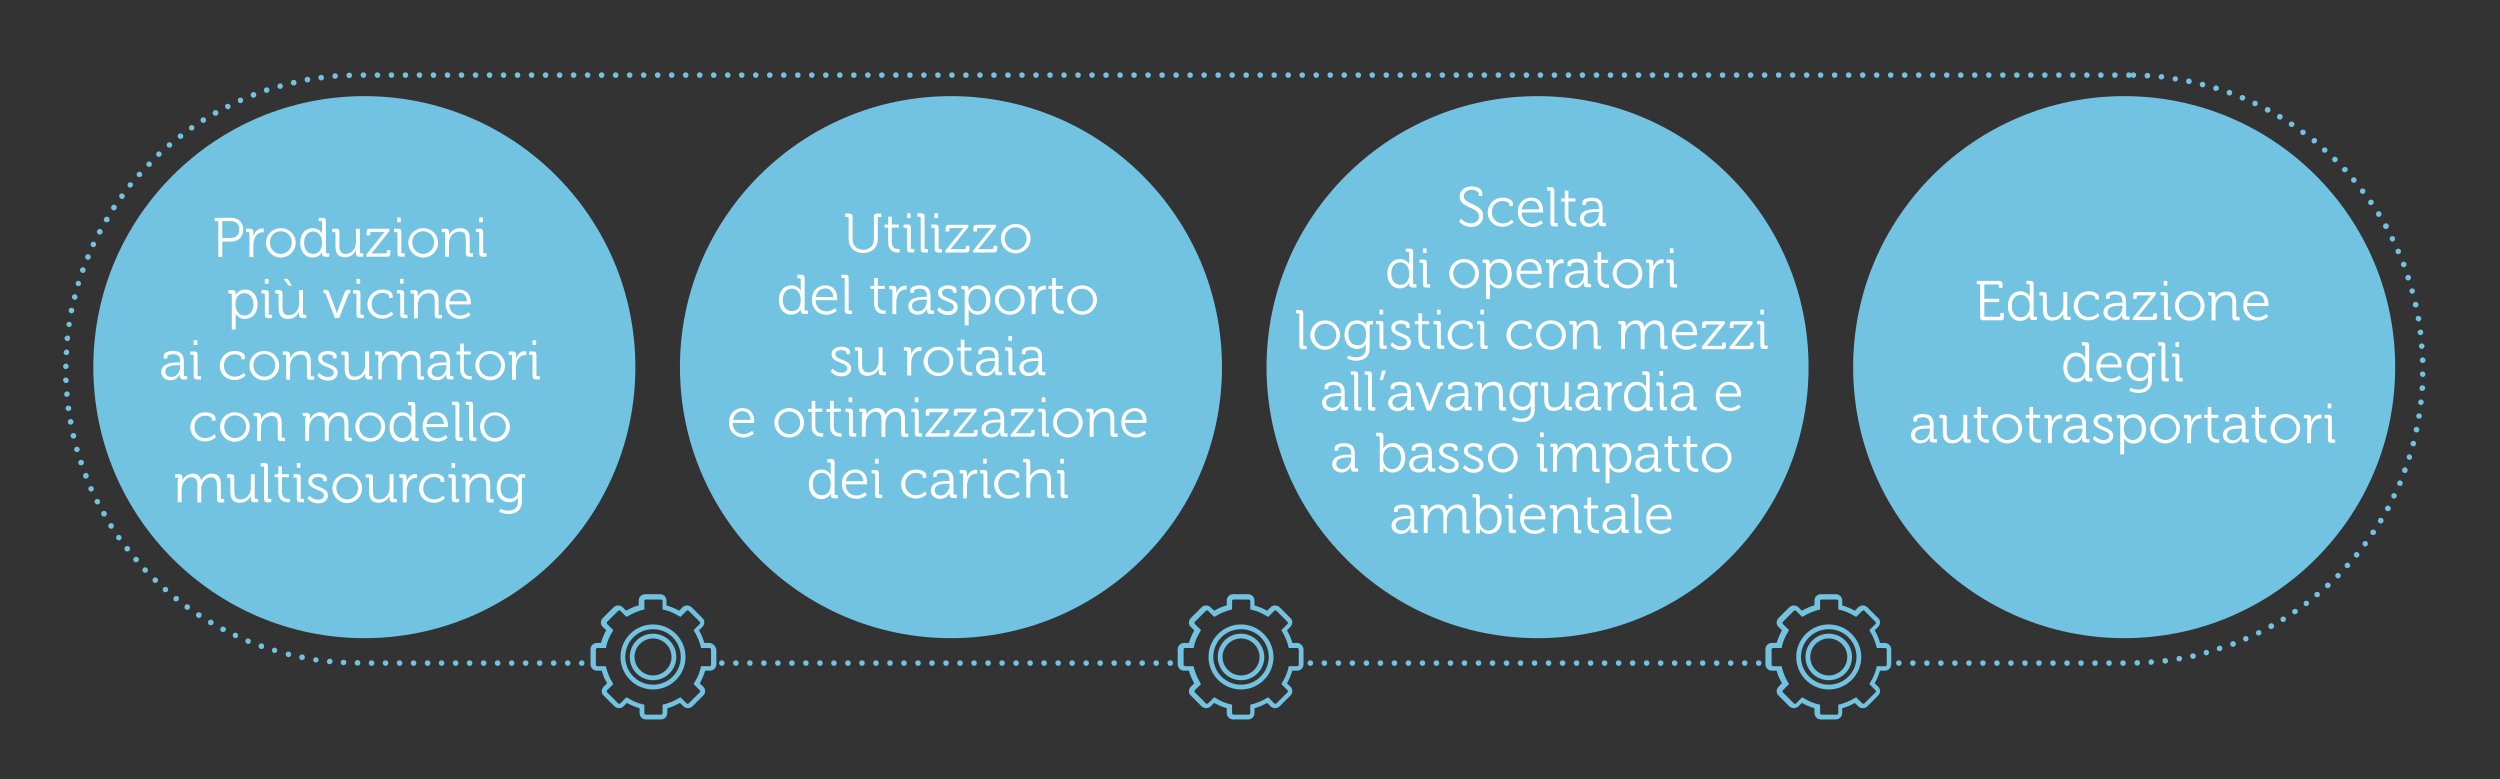 <svg id="Livello_1" xmlns="http://www.w3.org/2000/svg" viewBox="0 0 892 278"><rect x="0" y="0" width="892" height="278" fill="#333333" stroke="none"/><style>.st0,.st1{fill:#72c2e1}.st1{fill-rule:evenodd;clip-rule:evenodd}.st2{fill:#fff}</style><path class="st0" d="M756.5 236.6c0-.6.4-1 1-1s1 .4 1 1c0 .5-.4 1-1 1-.5 0-1-.5-1-1zm-5 0c0-.6.4-1 1-1s1 .4 1 1c0 .5-.4 1-1 1-.5 0-1-.5-1-1zm-5 0c0-.6.5-1 1-1 .6 0 1 .4 1 1 0 .5-.4 1-1 1-.5 0-1-.5-1-1zm-5 0c0-.6.4-1 1-1s1 .4 1 1c0 .5-.4 1-1 1-.5 0-1-.5-1-1zm-5 0c0-.6.5-1 1-1 .6 0 1 .4 1 1 0 .5-.4 1-1 1-.5 0-1-.5-1-1zm-5 0c0-.6.4-1 1-1s1 .4 1 1c0 .5-.4 1-1 1-.5 0-1-.5-1-1zm-5 0c0-.6.4-1 1-1s1 .4 1 1c0 .5-.4 1-1 1-.5 0-1-.5-1-1zm-5 0c0-.6.4-1 1-1s1 .4 1 1c0 .5-.4 1-1 1-.5 0-1-.5-1-1zm-5 0c0-.6.4-1 1-1s1 .4 1 1c0 .5-.4 1-1 1-.5 0-1-.5-1-1zm-5 0c0-.6.5-1 1-1 .6 0 1 .4 1 1 0 .5-.4 1-1 1-.5 0-1-.5-1-1zm-5 0c0-.6.4-1 1-1s1 .4 1 1c0 .5-.4 1-1 1-.5 0-1-.5-1-1zm-5 0c0-.6.5-1 1-1 .6 0 1 .4 1 1 0 .5-.4 1-1 1-.5 0-1-.5-1-1zm-5 0c0-.6.4-1 1-1s1 .4 1 1c0 .5-.4 1-1 1-.5 0-1-.5-1-1zm-5 0c0-.6.4-1 1-1s1 .4 1 1c0 .5-.4 1-1 1-.5 0-1-.5-1-1zm-5 0c0-.6.4-1 1-1s1 .4 1 1c0 .5-.4 1-1 1-.5 0-1-.5-1-1zm-5 0c0-.6.4-1 1-1s1 .4 1 1c0 .5-.4 1-1 1-.5 0-1-.5-1-1zm-5 0c0-.6.5-1 1-1 .6 0 1 .4 1 1 0 .5-.4 1-1 1-.5 0-1-.5-1-1zm-50 0c0-.6.4-1 1-1s1 .4 1 1c0 .5-.4 1-1 1-.5 0-1-.5-1-1zm-5 0c0-.6.4-1 1-1s1 .4 1 1c0 .5-.4 1-1 1-.5 0-1-.5-1-1zm-5 0c0-.6.4-1 1-1s1 .4 1 1c0 .5-.4 1-1 1-.5 0-1-.5-1-1zm-5 0c0-.6.4-1 1-1s1 .4 1 1c0 .5-.4 1-1 1-.5 0-1-.5-1-1zm-5 0c0-.6.4-1 1-1s1 .4 1 1c0 .5-.4 1-1 1-.5 0-1-.5-1-1zm-5 0c0-.6.4-1 1-1s1 .4 1 1c0 .5-.4 1-1 1-.5 0-1-.5-1-1zm-5 0c0-.6.4-1 1-1s1 .4 1 1c0 .5-.4 1-1 1-.5 0-1-.5-1-1zm-5 0c0-.6.5-1 1-1 .6 0 1 .4 1 1 0 .5-.4 1-1 1-.5 0-1-.5-1-1zm-5 0c0-.6.4-1 1-1s1 .4 1 1c0 .5-.4 1-1 1-.5 0-1-.5-1-1zm-5 0c0-.6.4-1 1-1s1 .4 1 1c0 .5-.4 1-1 1-.5 0-1-.5-1-1zm-5 0c0-.6.4-1 1-1s1 .4 1 1c0 .5-.4 1-1 1-.5 0-1-.5-1-1zm-5 0c0-.6.4-1 1-1s1 .4 1 1c0 .5-.4 1-1 1-.5 0-1-.5-1-1zm-5 0c0-.6.4-1 1-1s1 .4 1 1c0 .5-.4 1-1 1-.5 0-1-.5-1-1zm-5 0c0-.6.4-1 1-1s1 .4 1 1c0 .5-.4 1-1 1-.5 0-1-.5-1-1zm-5 0c0-.6.4-1 1-1s1 .4 1 1c0 .5-.4 1-1 1-.5 0-1-.5-1-1zm-5 0c0-.6.4-1 1-1s1 .4 1 1c0 .5-.4 1-1 1-.5 0-1-.5-1-1zm-5 0c0-.6.4-1 1-1s1 .4 1 1c0 .5-.4 1-1 1-.5 0-1-.5-1-1zm-5 0c0-.6.4-1 1-1s1 .4 1 1c0 .5-.4 1-1 1-.5 0-1-.5-1-1zm-5 0c0-.6.4-1 1-1s1 .4 1 1c0 .5-.4 1-1 1-.5 0-1-.5-1-1zm-5 0c0-.6.5-1 1-1 .6 0 1 .4 1 1 0 .5-.4 1-1 1-.5 0-1-.5-1-1zm-5 0c0-.6.4-1 1-1s1 .4 1 1c0 .5-.4 1-1 1-.5 0-1-.5-1-1zm-5 0c0-.6.4-1 1-1s1 .4 1 1c0 .5-.4 1-1 1-.5 0-1-.5-1-1zm-5 0c0-.6.4-1 1-1s1 .4 1 1c0 .5-.4 1-1 1-.5 0-1-.5-1-1zm-5 0c0-.6.4-1 1-1s1 .4 1 1c0 .5-.4 1-1 1-.5 0-1-.5-1-1zm-5 0c0-.6.4-1 1-1s1 .4 1 1c0 .5-.4 1-1 1-.5 0-1-.5-1-1zm-5 0c0-.6.4-1 1-1s1 .4 1 1c0 .5-.4 1-1 1-.5 0-1-.5-1-1zm-5 0c0-.6.4-1 1-1s1 .4 1 1c0 .5-.4 1-1 1-.5 0-1-.5-1-1zm-5 0c0-.6.4-1 1-1s1 .4 1 1c0 .5-.4 1-1 1-.5 0-1-.5-1-1zm-5 0c0-.6.4-1 1-1s1 .4 1 1c0 .5-.4 1-1 1-.5 0-1-.5-1-1zm-5 0c0-.6.4-1 1-1s1 .4 1 1c0 .5-.4 1-1 1-.5 0-1-.5-1-1zm-5 0c0-.6.4-1 1-1s1 .4 1 1c0 .5-.4 1-1 1-.5 0-1-.5-1-1zm-5 0c0-.6.4-1 1-1s1 .4 1 1c0 .5-.4 1-1 1-.5 0-1-.5-1-1zm-5 0c0-.6.4-1 1-1s1 .4 1 1c0 .5-.4 1-1 1-.5 0-1-.5-1-1zm-50 0c0-.6.4-1 1-1s1 .4 1 1c0 .5-.4 1-1 1-.5 0-1-.5-1-1zm-5 0c0-.6.4-1 1-1s1 .4 1 1c0 .5-.4 1-1 1-.5 0-1-.5-1-1zm-5 0c0-.6.4-1 1-1s1 .4 1 1c0 .5-.4 1-1 1-.5 0-1-.5-1-1zm-5 0c0-.6.4-1 1-1s1 .4 1 1c0 .5-.4 1-1 1-.5 0-1-.5-1-1zm-5 0c0-.6.4-1 1-1s1 .4 1 1c0 .5-.4 1-1 1-.5 0-1-.5-1-1zm-5 0c0-.6.4-1 1-1s1 .4 1 1c0 .5-.4 1-1 1-.5 0-1-.5-1-1zm-5 0c0-.6.4-1 1-1s1 .4 1 1c0 .5-.4 1-1 1-.5 0-1-.5-1-1zm-5 0c0-.6.4-1 1-1s1 .4 1 1c0 .5-.4 1-1 1-.5 0-1-.5-1-1zm-5 0c0-.6.4-1 1-1s1 .4 1 1c0 .5-.4 1-1 1-.5 0-1-.5-1-1zm-5 0c0-.6.4-1 1-1s1 .4 1 1c0 .5-.4 1-1 1-.5 0-1-.5-1-1zm-5 0c0-.6.4-1 1-1s1 .4 1 1c0 .5-.4 1-1 1-.5 0-1-.5-1-1zm-5 0c0-.6.4-1 1-1s1 .4 1 1c0 .5-.4 1-1 1-.5 0-1-.5-1-1zm-5 0c0-.6.4-1 1-1s1 .4 1 1c0 .5-.4 1-1 1-.5 0-1-.5-1-1zm-5 0c0-.6.4-1 1-1s1 .4 1 1c0 .5-.4 1-1 1-.5 0-1-.5-1-1zm-5 0c0-.6.4-1 1-1s1 .4 1 1c0 .5-.4 1-1 1-.5 0-1-.5-1-1zm-5 0c0-.6.4-1 1-1s1 .4 1 1c0 .5-.4 1-1 1-.5 0-1-.5-1-1zm-5 0c0-.6.4-1 1-1s1 .4 1 1c0 .5-.4 1-1 1-.5 0-1-.5-1-1zm-5 0c0-.6.4-1 1-1s1 .4 1 1c0 .5-.4 1-1 1-.5 0-1-.5-1-1zm-5 0c0-.6.4-1 1-1s1 .4 1 1c0 .5-.4 1-1 1-.5 0-1-.5-1-1zm-5 0c0-.6.4-1 1-1s1 .4 1 1c0 .5-.4 1-1 1-.5 0-1-.5-1-1zm-5 0c0-.6.4-1 1-1s1 .4 1 1c0 .5-.4 1-1 1-.5 0-1-.5-1-1zm-5 0c0-.6.4-1 1-1s1 .4 1 1c0 .5-.4 1-1 1-.5 0-1-.5-1-1zm-5 0c0-.6.4-1 1-1s1 .4 1 1c0 .5-.4 1-1 1-.5 0-1-.5-1-1zm-5 0c0-.6.4-1 1-1s1 .4 1 1c0 .5-.4 1-1 1-.5 0-1-.5-1-1zm-5 0c0-.6.4-1 1-1s1 .4 1 1c0 .5-.4 1-1 1-.5 0-1-.5-1-1zm-5 0c0-.6.4-1 1-1s1 .4 1 1c0 .5-.4 1-1 1-.5 0-1-.5-1-1zm-5 0c0-.6.4-1 1-1s1 .4 1 1c0 .5-.4 1-1 1-.5 0-1-.5-1-1zm-5 0c0-.6.4-1 1-1s1 .4 1 1c0 .5-.4 1-1 1-.5 0-1-.5-1-1zm-5 0c0-.6.4-1 1-1s1 .4 1 1c0 .5-.4 1-1 1-.5 0-1-.5-1-1zm-5 0c0-.6.4-1 1-1s1 .4 1 1c0 .5-.4 1-1 1-.5 0-1-.5-1-1zm-5 0c0-.6.4-1 1-1s1 .4 1 1c0 .5-.4 1-1 1-.5 0-1-.5-1-1zm-5 0c0-.6.4-1 1-1s1 .4 1 1c0 .5-.4 1-1 1-.5 0-1-.5-1-1zm-5 0c0-.6.4-1 1-1s1 .4 1 1c0 .5-.4 1-1 1-.5 0-1-.5-1-1zm-50 0c0-.6.5-1 1-1 .6 0 1 .4 1 1 0 .5-.4 1-1 1-.5 0-1-.5-1-1zm-5 0c0-.6.4-1 1-1s1 .4 1 1c0 .5-.4 1-1 1-.5 0-1-.5-1-1zm-5 0c0-.6.4-1 1-1s1 .4 1 1c0 .5-.4 1-1 1-.5 0-1-.5-1-1zm-5 0c0-.6.4-1 1-1s1 .4 1 1c0 .5-.4 1-1 1-.5 0-1-.5-1-1zm-5 0c0-.6.4-1 1-1s1 .4 1 1c0 .5-.4 1-1 1-.5 0-1-.5-1-1zm-5 0c0-.6.4-1 1-1s1 .4 1 1c0 .5-.4 1-1 1-.5 0-1-.5-1-1zm-5 0c0-.6.4-1 1-1s1 .4 1 1c0 .5-.4 1-1 1-.5 0-1-.5-1-1zm-5 0c0-.6.4-1 1-1s1 .4 1 1c0 .5-.4 1-1 1-.5 0-1-.5-1-1zm-5 0c0-.6.4-1 1-1s1 .4 1 1c0 .5-.4 1-1 1-.5 0-1-.5-1-1zm-5 0c0-.6.4-1 1-1s1 .4 1 1c0 .5-.4 1-1 1-.5 0-1-.5-1-1zm-5 0c0-.6.4-1 1-1s1 .4 1 1c0 .5-.4 1-1 1-.5 0-1-.5-1-1zm-5 0c0-.6.4-1 1-1s1 .4 1 1c0 .5-.4 1-1 1-.5 0-1-.5-1-1zm-5 0c0-.6.5-1 1-1 .6 0 1 .4 1 1 0 .5-.4 1-1 1-.5 0-1-.5-1-1zm-5 0c0-.6.4-1 1-1s1 .4 1 1c0 .5-.4 1-1 1-.5 0-1-.5-1-1zm-5 0c0-.6.4-1 1-1s1 .4 1 1c0 .5-.4 1-1 1-.5 0-1-.5-1-1zm-5 0c0-.6.4-1 1-1s1 .4 1 1c0 .5-.4 1-1 1-.5 0-1-.5-1-1zm-4 .9c-.5 0-1-.4-1-1 0-.5.5-1 1-1 .6 0 1 .5 1 1 0 .6-.4 1-1 1zm634-1c0-.5.4-1 1-1 .5 0 1 .4 1 1 0 .5-.4 1-1 1-.5 0-.9-.4-1-1zm-640-.2c0-.5.5-1 1.1-.9.6 0 1 .5.9 1 0 .5-.5 1-1 .9-.6.1-1-.4-1-1zm645 0c0-.5.4-1 .9-1.1.5 0 1 .4 1.1.9.1.5-.4 1-.9 1.1h-.1c-.5.1-.9-.3-1-.9zm-649 .7c-.6 0-1-.5-.9-1.1.1-.5.6-1 1.1-.9.6.1 1 .6.9 1.1-.1.5-.5.9-1.1.9zm654-1.1c-.1-.6.3-1.1.9-1.1.5-.1 1 .3 1.1.9.1.5-.3 1-.9 1.1h-.1c-.5 0-.9-.4-1-.9zm-659 .5c-.5-.1-.9-.6-.8-1.1.1-.5.6-.9 1.1-.8.6.1.9.6.8 1.1-.1.5-.5.8-1 .8h-.1zm664-1.2c-.1-.5.3-1.1.8-1.2.6-.1 1.1.3 1.2.8.1.5-.3 1.1-.8 1.2h-.2c-.5 0-1-.3-1-.8zm-669 .3c-.5-.1-.9-.6-.8-1.2.1-.5.6-.9 1.2-.8.5.1.9.6.8 1.2-.1.5-.5.8-1 .8h-.2zm673.9-1.2c-.1-.5.2-1.1.8-1.2.5-.1 1.1.2 1.2.8.1.5-.2 1.1-.8 1.2h-.2c-.5 0-.9-.4-1-.8zm-678.8.1c-.5-.1-.9-.7-.7-1.2.1-.5.7-.9 1.2-.7.5.1.9.7.7 1.2-.1.5-.5.8-1 .8-.1-.1-.2-.1-.2-.1zm683.6-1.3c-.1-.5.2-1.1.7-1.2.5-.2 1.1.2 1.2.7.1.5-.2 1.1-.7 1.2h-.3c-.3.1-.7-.2-.9-.7zM97.7 233c-.5-.2-.8-.7-.7-1.2.2-.5.7-.8 1.2-.7.5.2.8.7.7 1.2-.1.4-.5.7-1 .7 0 .1-.1.1-.2 0zm693.3-1.3c-.2-.5.1-1.1.6-1.3.5-.2 1.1.1 1.3.6.2.5-.1 1.1-.6 1.3h-.3c-.4.1-.8-.1-1-.6zm-698.1-.2c-.5-.2-.8-.8-.6-1.3.2-.5.8-.8 1.3-.6.5.2.8.8.6 1.3-.1.4-.5.7-.9.7-.2-.1-.3-.1-.4-.1zm702.9-1.4c-.2-.5.1-1.1.6-1.3.5-.2 1.1.1 1.3.6.2.5-.1 1.1-.6 1.3-.1 0-.2.1-.4.1-.4 0-.8-.3-.9-.7zm-707.6-.4c-.5-.2-.8-.8-.6-1.3.2-.5.8-.8 1.3-.5.5.2.8.8.5 1.3-.2.4-.5.6-.9.6-.1-.1-.2-.1-.3-.1zm712.2-1.4c-.2-.5 0-1.1.5-1.3.5-.2 1.1 0 1.3.5.2.5 0 1.1-.5 1.3-.1.1-.3.1-.4.1-.3 0-.7-.2-.9-.6zm-716.8-.7c-.5-.2-.7-.8-.5-1.3.2-.5.8-.7 1.3-.5.5.2.7.8.5 1.3-.2.4-.5.6-.9.6-.1 0-.3 0-.4-.1zm721.4-1.4c-.2-.5 0-1.1.5-1.3.5-.2 1.1 0 1.3.4.2.5 0 1.1-.4 1.3-.1.1-.3.1-.4.1-.5.1-.8-.1-1-.5zm-725.9-.8c-.5-.3-.7-.9-.4-1.3.2-.5.9-.7 1.4-.4.5.3.7.9.4 1.3-.2.3-.5.5-.9.5-.2 0-.4 0-.5-.1zm730.4-1.5c-.3-.5-.1-1.1.4-1.4.5-.3 1.1-.1 1.4.4.3.5.1 1.1-.4 1.4-.2.1-.3.1-.5.1-.4.1-.8-.1-.9-.5zM74.7 223c-.5-.3-.6-.9-.4-1.4.3-.5.9-.6 1.4-.4.5.3.6.9.4 1.4-.2.3-.5.5-.9.5-.2 0-.4-.1-.5-.1zm739.1-1.5c-.3-.5-.1-1.1.3-1.4.5-.3 1.1-.1 1.4.3.3.5.1 1.1-.3 1.4-.2.1-.4.2-.5.2-.4-.1-.7-.2-.9-.5zm-743.4-1.2c-.5-.3-.6-.9-.3-1.4.3-.5.9-.6 1.4-.3.5.3.6.9.3 1.4-.2.3-.5.5-.8.5-.3 0-.4-.1-.6-.2zm747.6-1.5c-.3-.4-.2-1.1.3-1.4.5-.3 1.1-.2 1.4.2.3.5.2 1.1-.3 1.4-.2.1-.4.2-.6.2-.3 0-.6-.2-.8-.4zm-751.8-1.4c-.4-.3-.5-1-.2-1.4.3-.5 1-.5 1.4-.2.5.3.5.9.2 1.4-.2.3-.5.4-.8.4-.2 0-.4 0-.6-.2zm755.9-1.5c-.3-.4-.2-1.1.2-1.4.4-.3 1.1-.2 1.4.2.3.4.2 1.1-.2 1.4-.2.1-.4.2-.6.2-.3 0-.6-.2-.8-.4zm-759.9-1.5c-.4-.3-.5-1-.1-1.4.3-.4 1-.5 1.4-.2.4.3.5 1 .1 1.4-.2.2-.5.4-.8.4-.2 0-.4-.1-.6-.2zm763.8-1.6c-.4-.4-.3-1.1.1-1.4.4-.4 1.1-.3 1.4.1.4.4.3 1.1-.1 1.4-.2.2-.4.2-.6.2-.3 0-.6-.1-.8-.3zm-767.6-1.7c-.4-.4-.5-1-.1-1.4.4-.4 1-.4 1.4-.1.4.4.4 1 .1 1.4-.2.2-.5.3-.8.3-.2.1-.4 0-.6-.2zm771.4-1.6c-.4-.4-.3-1 .1-1.4.4-.4 1-.3 1.4.1.4.4.4 1-.1 1.4-.2.2-.4.3-.7.3-.2 0-.5-.2-.7-.4zm-775.1-1.8c-.4-.4-.4-1 0-1.4.4-.4 1-.4 1.4 0 .4.4.4 1 0 1.4-.2.2-.5.3-.7.3-.3 0-.5-.1-.7-.3zm778.8-1.6c-.4-.4-.4-1 0-1.4.4-.4 1-.4 1.4 0 .4.4.4 1 0 1.4-.2.2-.4.3-.7.3-.3 0-.5-.1-.7-.3zm-782.4-2c-.4-.4-.4-1 0-1.4.4-.4 1-.4 1.4 0 .4.4.4 1 0 1.4-.2.2-.4.3-.7.3-.2 0-.5-.1-.7-.3zm785.8-1.6c-.4-.4-.5-1-.1-1.4.4-.4 1-.5 1.4-.1.4.4.5 1 .1 1.4-.2.2-.5.3-.8.3-.1 0-.4 0-.6-.2zm-789.1-2.2c-.4-.4-.3-1.1.1-1.4.4-.4 1.1-.3 1.4.1.4.4.3 1.1-.1 1.4-.2.2-.4.2-.6.2-.4.1-.6 0-.8-.3zm792.4-1.6c-.4-.4-.5-1-.1-1.4.4-.4 1-.5 1.4-.1.4.3.5 1 .1 1.4-.2.2-.5.4-.8.4-.2-.1-.4-.1-.6-.3zm-795.6-2.3c-.3-.4-.3-1.1.2-1.4.4-.3 1.1-.3 1.4.2.3.4.3 1.1-.2 1.4-.2.1-.4.2-.6.2-.3 0-.6-.1-.8-.4zm798.7-1.6c-.4-.3-.5-1-.2-1.4.3-.4 1-.5 1.4-.2.4.3.5 1 .2 1.4-.2.3-.5.4-.8.4-.2 0-.4-.1-.6-.2zm-801.7-2.4c-.3-.5-.2-1.1.2-1.4.4-.3 1.1-.2 1.4.2.3.5.2 1.1-.2 1.4-.2.1-.4.2-.6.2-.3 0-.6-.2-.8-.4zm804.6-1.6c-.5-.3-.6-.9-.3-1.4.3-.5.9-.6 1.4-.3.5.3.6.9.3 1.4-.2.3-.5.4-.8.4-.2 0-.4 0-.6-.1zm-807.4-2.6c-.3-.5-.2-1.1.3-1.4.5-.3 1.1-.2 1.4.3.3.5.1 1.1-.3 1.4-.2.1-.4.2-.5.2-.4-.1-.7-.2-.9-.5zm810.1-1.6c-.5-.3-.6-.9-.3-1.4.3-.5.9-.6 1.4-.3.5.3.6.9.3 1.4-.2.3-.5.5-.9.5-.1-.1-.3-.1-.5-.2zm-812.7-2.8c-.3-.5-.1-1.1.4-1.4.5-.3 1.1-.1 1.4.4.3.5.1 1.1-.4 1.4-.1.1-.3.1-.5.1-.4 0-.7-.2-.9-.5zm815.3-1.5c-.5-.3-.7-.9-.4-1.4.3-.5.9-.7 1.4-.4.5.3.7.9.4 1.4-.2.3-.5.5-.9.5-.2 0-.4-.1-.5-.1zm-817.7-2.9c-.2-.5 0-1.1.5-1.3.5-.2 1.1 0 1.3.4.2.5.1 1.1-.4 1.4-.1.1-.3.1-.4.1-.5-.1-.8-.3-1-.6zm820-1.6c-.5-.2-.7-.8-.5-1.3.2-.5.8-.7 1.3-.5.5.2.7.8.5 1.3-.2.4-.5.6-.9.6-.2 0-.3 0-.4-.1zm-822.2-3c-.2-.5 0-1.1.5-1.3.5-.2 1.1 0 1.3.5.2.5 0 1.1-.5 1.3-.1.1-.3.1-.4.1-.3 0-.7-.2-.9-.6zm824.3-1.5c-.5-.2-.8-.8-.5-1.3.2-.5.8-.8 1.3-.5.5.2.8.8.5 1.3-.2.4-.5.6-.9.6-.2 0-.3-.1-.4-.1zm-826.2-3.2c-.2-.5.1-1.1.6-1.3.5-.2 1.1 0 1.3.6.2.5-.1 1.1-.6 1.3-.1 0-.2.1-.4.1-.4 0-.8-.3-.9-.7zm828-1.4c-.5-.2-.8-.8-.6-1.3.2-.5.8-.8 1.3-.6.5.2.8.8.6 1.3-.2.4-.5.7-.9.7-.2-.1-.3-.1-.4-.1zM28 165.4c-.2-.5.1-1.1.6-1.3.5-.2 1.1.1 1.3.6.2.5-.1 1.1-.6 1.3H29c-.5.1-.9-.2-1-.6zm831.4-1.4c-.5-.2-.8-.7-.7-1.2.2-.5.7-.8 1.2-.7.5.2.8.7.7 1.3-.1.4-.5.7-1 .7 0-.1-.1-.1-.2-.1zm-832.9-3.4c-.2-.5.2-1.1.7-1.2.5-.1 1.1.2 1.2.7.1.5-.2 1.1-.7 1.2h-.3c-.4 0-.8-.3-.9-.7zm834.3-1.4c-.5-.1-.9-.7-.7-1.2.2-.5.7-.8 1.2-.7.5.1.9.7.7 1.2-.1.5-.5.8-1 .8 0-.1-.1-.1-.2-.1zm-835.6-3.5c-.1-.5.2-1.1.8-1.2.5-.1 1.1.2 1.2.8.1.5-.2 1.1-.8 1.2h-.2c-.5 0-.9-.4-1-.8zm836.8-1.4c-.5-.1-.9-.7-.8-1.2.1-.5.6-.9 1.2-.8.5.1.9.6.8 1.2-.1.5-.5.8-1 .8h-.2zm-837.8-3.6c-.1-.5.3-1.1.8-1.2.5-.1 1.1.3 1.2.8.1.6-.3 1.1-.8 1.2h-.2c-.5.1-.9-.3-1-.8zm838.7-1.3c-.5-.1-.9-.6-.8-1.1.1-.6.6-.9 1.2-.8.5.1.9.6.8 1.1-.1.5-.5.8-1 .8h-.2zm-839.5-3.6c-.1-.5.3-1 .9-1.1.5-.1 1.1.3 1.1.9.1.5-.3 1-.9 1.1h-.1c-.5-.1-.9-.4-1-.9zm840.3-1.3c-.6-.1-1-.5-.9-1.1.1-.5.6-.9 1.1-.9.5.1.9.5.9 1.1-.1.5-.5.9-1 .9h-.1zm-840.8-3.8c0-.5.4-1 .9-1.1.5 0 1 .4 1.1.9 0 .5-.4 1-.9 1.1h-.1c-.6 0-1-.3-1-.9zm841.3-1.2c-.6 0-1-.5-.9-1.1 0-.6.5-1 1.1-.9.5 0 1 .5.9 1.1-.1.5-.6.9-1.1.9zm-841.7-3.8c0-.6.4-1 1-1s1 .4 1 1-.4 1-1 1c-.5 0-.9-.5-1-1zm841.9-1.2c-.5 0-1-.5-1-1s.5-1 1-1 1 .5 1 1c0 .6-.4 1-1 1zm-840.9-2.8c-.6 0-1-.5-1-1s.5-1 1-1 1 .5 1 1-.5 1-1 1zm839.9-3.2c0-.5.4-1 1-1 .5 0 1 .4 1 1s-.4 1-1 1-1-.4-1-1zm-839.8-1.8c-.5 0-1-.5-.9-1 0-.5.5-1 1.1-1 .5 0 1 .5.9 1.1-.1.5-.5.9-1.1.9zm839.5-3.1c-.1-.6.4-1 .9-1.1.5 0 1 .4 1.1.9 0 .5-.4 1-.9 1.1h-.1c-.5 0-.9-.4-1-.9zm-839.2-1.9c-.5-.1-.9-.5-.9-1.1.1-.5.6-.9 1.1-.9.6 0 1 .5.9 1.1 0 .5-.5.9-1 .9h-.1zm838.7-3c-.1-.5.3-1 .9-1.1.6-.1 1 .3 1.1.9.1.5-.3 1-.9 1.1h-.1c-.5-.1-.9-.4-1-.9zm-838.1-2c-.5-.1-.9-.6-.8-1.1.1-.5.6-.9 1.1-.8.5.1.9.6.8 1.1-.1.5-.5.8-1 .8h-.1zm837.4-2.9c-.1-.5.3-1.1.8-1.1.5-.1 1.1.3 1.2.8.1.5-.3 1.1-.8 1.2h-.2c-.5-.1-.9-.5-1-.9zm-836.6-2c-.5-.1-.9-.6-.8-1.2.1-.5.6-.9 1.2-.8.5.1.9.6.8 1.2-.1.5-.5.8-1 .8h-.2zm835.6-2.9c-.1-.5.2-1.1.8-1.2.5-.1 1.1.2 1.2.8.1.5-.2 1.1-.8 1.2h-.2c-.5 0-.9-.3-1-.8zm-834.5-2c-.5-.1-.9-.7-.7-1.2.1-.5.7-.9 1.2-.7.5.1.9.7.7 1.2-.1.5-.5.8-1 .8 0-.1-.1-.1-.2-.1zm833.3-2.8c-.1-.5.2-1.1.7-1.2.5-.1 1.1.2 1.2.7.1.5-.2 1.1-.7 1.2h-.3c-.3 0-.7-.3-.9-.7zm-832-2c-.5-.2-.8-.7-.7-1.2.2-.5.7-.8 1.2-.7.5.2.8.7.7 1.2-.1.4-.5.7-1 .7h-.2zm830.6-2.7c-.2-.5.1-1.1.6-1.3.5-.2 1.1.1 1.3.6.2.5-.1 1.1-.6 1.3-.1 0-.2.1-.3.1-.5 0-.9-.3-1-.7zM29.2 97.3c-.5-.2-.8-.8-.6-1.3.2-.5.8-.8 1.3-.6.5.2.8.8.6 1.3-.2.4-.5.7-.9.7-.2 0-.3 0-.4-.1zm827.5-2.6c-.2-.5.1-1.1.6-1.3.5-.2 1.1.1 1.3.6.2.5-.1 1.1-.6 1.3-.1 0-.2.1-.3.1-.5-.1-.9-.3-1-.7zM31 92.6c-.5-.2-.8-.8-.5-1.3.2-.5.8-.8 1.3-.5.5.2.7.8.5 1.3-.2.4-.5.6-.9.6-.2 0-.3 0-.4-.1zm823.8-2.5c-.2-.5 0-1.1.5-1.3.5-.2 1.1 0 1.3.5.2.5 0 1.1-.5 1.3-.1.1-.3.1-.4.1-.4 0-.8-.2-.9-.6zm-821.9-2c-.5-.2-.7-.8-.5-1.3.2-.5.8-.7 1.3-.5.5.2.7.8.5 1.3-.2.4-.5.6-.9.6-.1-.1-.2-.1-.4-.1zm819.8-2.5c-.2-.5 0-1.1.5-1.3.5-.2 1.1 0 1.3.5.2.5 0 1.1-.5 1.3-.1.1-.3.1-.4.1-.4 0-.7-.3-.9-.6zm-817.6-2c-.5-.3-.7-.9-.4-1.4.3-.5.9-.7 1.4-.4.5.3.7.9.4 1.4-.2.3-.5.5-.9.5-.2 0-.3-.1-.5-.1zm815.3-2.4c-.3-.5-.1-1.1.4-1.4.5-.3 1.1-.1 1.4.4.3.5.1 1.1-.4 1.4-.2.1-.3.1-.5.1-.4 0-.7-.2-.9-.5zm-812.9-2c-.5-.3-.6-.9-.3-1.4.3-.5.9-.6 1.4-.4.5.3.6.9.4 1.4-.2.3-.5.5-.9.5-.2 0-.4 0-.6-.1zm810.4-2.3c-.3-.5-.1-1.1.3-1.4.5-.3 1.1-.1 1.4.3.3.5.1 1.1-.3 1.4-.2.1-.3.2-.5.2-.4 0-.8-.2-.9-.5zm-807.8-2c-.5-.3-.6-.9-.3-1.4.3-.5.9-.6 1.4-.3.5.3.6.9.3 1.4-.2.3-.5.5-.8.5-.2 0-.4-.1-.6-.2zm805-2.1c-.3-.5-.2-1.1.3-1.4.4-.3 1.1-.2 1.4.2.3.5.2 1.1-.3 1.4-.2.1-.4.2-.6.2-.2 0-.6-.1-.8-.4zm-802.2-2c-.4-.3-.5-.9-.2-1.4.3-.5.9-.5 1.4-.2.5.3.6.9.2 1.4-.2.3-.5.4-.8.4-.2 0-.4-.1-.6-.2zm799.3-2c-.3-.4-.2-1.1.2-1.4.4-.3 1.1-.2 1.4.2.3.4.2 1.1-.2 1.4-.2.1-.4.2-.6.2-.3 0-.6-.2-.8-.4zm-796.3-2c-.4-.3-.5-1-.2-1.4.4-.4 1-.5 1.4-.2.4.3.5 1 .1 1.4-.2.2-.5.4-.8.4-.1 0-.3-.1-.5-.2zm793.2-1.9c-.4-.4-.3-1.1.1-1.4.4-.4 1.1-.3 1.4.1.4.4.3 1.1-.1 1.4-.2.2-.4.2-.6.2-.3.1-.6-.1-.8-.3zM49.1 63c-.4-.4-.5-1-.1-1.4.4-.4 1-.5 1.4-.1.4.4.5 1 .1 1.4-.2.2-.5.3-.8.3-.2 0-.4-.1-.6-.2zm786.8-1.8c-.4-.4-.4-1 .1-1.4.4-.4 1-.3 1.4 0 .4.4.4 1-.1 1.4-.2.2-.4.3-.7.3-.3 0-.5-.1-.7-.3zM52.5 59.3c-.4-.4-.4-1 0-1.4.4-.4 1-.4 1.4 0 .4.4.4 1 0 1.4-.2.2-.5.3-.7.3-.3-.1-.5-.2-.7-.3zm779.9-1.7c-.4-.4-.4-1 0-1.4.4-.4 1-.4 1.4 0 .4.4.4 1 0 1.4-.2.2-.5.3-.7.3-.2 0-.5-.1-.7-.3zM56 55.7c-.4-.4-.4-1 0-1.4.4-.4 1-.4 1.4 0 .4.4.4 1 0 1.4-.2.2-.4.3-.7.3-.2 0-.5-.1-.7-.3zm772.8-1.4c-.4-.4-.4-1-.1-1.4.4-.4 1-.4 1.4-.1.4.4.5 1 .1 1.4-.2.2-.5.3-.7.3-.3 0-.5-.1-.7-.2zM59.7 52.4c-.4-.4-.3-1 .1-1.4.4-.4 1.1-.3 1.4.1.4.4.3 1-.1 1.4-.2.2-.4.2-.6.2-.3 0-.6-.1-.8-.3zM825.1 51c-.4-.3-.5-1-.1-1.4.3-.4 1-.5 1.4-.2.4.3.5 1 .1 1.4-.2.2-.5.4-.8.4-.2.1-.5 0-.6-.2zM63.6 49.2c-.3-.4-.3-1.1.2-1.4.4-.3 1.1-.3 1.4.2.3.4.3 1.1-.2 1.4-.2.1-.4.2-.6.2-.3 0-.6-.2-.8-.4zM821.1 48c-.4-.3-.5-.9-.2-1.4.3-.4 1-.5 1.4-.2.4.3.5 1 .2 1.4-.2.3-.5.4-.8.4-.2 0-.4-.1-.6-.2zM67.6 46.2c-.3-.5-.2-1.1.2-1.4.4-.3 1.1-.2 1.4.2.3.5.2 1.1-.2 1.4-.2.1-.4.2-.6.2-.3 0-.6-.1-.8-.4zm749.5-1c-.5-.3-.6-.9-.3-1.4.3-.5.9-.6 1.4-.3.5.3.6.9.3 1.4-.2.3-.5.4-.8.4-.2 0-.4 0-.6-.1zM71.7 43.4c-.3-.5-.2-1.1.3-1.4.5-.3 1.1-.1 1.4.3.3.5.1 1.1-.3 1.4-.2.1-.4.2-.5.2-.4-.1-.7-.2-.9-.5zm741.2-.9c-.5-.3-.6-.9-.3-1.4.3-.5.9-.6 1.4-.3.5.3.6.9.3 1.4-.2.3-.5.5-.9.5-.1 0-.3-.1-.5-.2zM76 40.8c-.3-.5-.1-1.1.4-1.4.5-.3 1.1-.1 1.4.4.3.5.1 1.1-.4 1.4-.2.1-.3.1-.5.1-.4 0-.7-.2-.9-.5zm732.6-.7c-.5-.3-.7-.9-.4-1.4.3-.5.9-.7 1.4-.4.5.3.7.9.4 1.4-.2.3-.5.5-.9.5-.2 0-.3 0-.5-.1zM80.4 38.4c-.2-.5-.1-1.1.4-1.3.5-.2 1.1 0 1.4.5.2.5 0 1.1-.5 1.3-.1.1-.3.1-.5.1-.3-.1-.6-.3-.8-.6zm723.8-.6c-.5-.2-.7-.8-.5-1.3.2-.5.8-.7 1.3-.5.5.2.7.8.5 1.3-.2.4-.5.6-.9.6-.1 0-.3 0-.4-.1zM84.9 36.2c-.2-.5 0-1.1.5-1.3.5-.2 1.1 0 1.3.5.2.5 0 1.1-.5 1.3-.1.1-.3.1-.4.1-.4 0-.7-.2-.9-.6zm714.8-.4c-.5-.2-.8-.8-.5-1.3.2-.5.8-.8 1.3-.5.5.2.8.8.5 1.3-.2.4-.5.6-.9.6-.1 0-.3 0-.4-.1zM89.5 34.2c-.2-.5.1-1.1.6-1.3.5-.2 1.1 0 1.3.6.2.5-.1 1.1-.6 1.3-.1 0-.2.1-.4.1-.4 0-.7-.3-.9-.7zm705.6-.2c-.5-.2-.8-.8-.6-1.3.2-.5.8-.8 1.3-.6.5.2.8.8.6 1.3-.1.4-.5.7-.9.7-.2 0-.3 0-.4-.1zM94.2 32.5c-.2-.5.1-1.1.6-1.3.5-.2 1.1.1 1.3.6.2.5-.1 1.1-.6 1.3h-.3c-.5.1-.9-.2-1-.6zm696.2 0c-.5-.2-.8-.7-.7-1.3.2-.5.7-.8 1.3-.7.5.2.8.7.7 1.2-.1.4-.5.7-1 .7-.1.1-.2.1-.3.1zM99 31c-.1-.5.2-1.1.7-1.2.5-.2 1.1.2 1.2.7.1.5-.2 1.1-.7 1.2h-.3c-.4 0-.8-.3-.9-.7zm686.6.1c-.5-.1-.9-.7-.7-1.2.1-.5.7-.8 1.2-.7.5.1.9.7.7 1.2-.1.5-.5.8-1 .8 0-.1-.1-.1-.2-.1zm-681.8-1.4c-.1-.5.2-1.1.8-1.2.5-.1 1.1.2 1.2.8.1.5-.2 1.1-.8 1.2h-.2c-.5 0-.9-.4-1-.8zm677 .3c-.5-.1-.9-.7-.8-1.2.1-.5.6-.9 1.2-.8.5.1.9.6.8 1.2-.1.5-.5.8-1 .8h-.2zm-672.1-1.4c-.1-.5.3-1.1.8-1.2.5-.1 1.1.3 1.2.8.1.5-.3 1.1-.8 1.2h-.2c-.5.1-.9-.3-1-.8zm667.3.5c-.5-.1-.9-.6-.8-1.1.1-.5.6-.9 1.1-.8.5.1.9.6.8 1.1-.1.5-.5.8-1 .8h-.1zm-662.4-1.3c-.1-.5.3-1 .9-1.1.5-.1 1 .3 1.1.9.1.5-.3 1-.9 1.1h-.1c-.5 0-.9-.4-1-.9zm657.5.6c-.6-.1-1-.5-.9-1.1.1-.5.6-.9 1.1-.9.6.1.9.5.9 1.1-.1.5-.5.9-1 .9h-.1zm-652.5-1.2c0-.5.4-1 .9-1.1.5 0 1 .4 1.1.9 0 .5-.4 1-.9 1.1h-.1c-.5.1-1-.3-1-.9zm647.5.8c-.6 0-1-.5-.9-1.1 0-.5.5-1 1.1-.9.5 0 1 .5.9 1.1-.1.5-.5.9-1.1.9.1 0 0 0 0 0zm-642.5-1.1c0-.5.4-1 1-1s1 .4 1 1c0 .5-.4 1-1 1s-1-.5-1-1zm637.6.9c-.3 0-.6-.2-.8-.4-.2.2-.5.4-.8.4-.6 0-1-.4-1-1s.4-1 1-1c.3 0 .6.2.8.4.2-.2.5-.4.8-.4.5 0 1 .5 1 1 0 .6-.5 1-1 1zm-7.6-1c0-.6.4-1 1-1 .5 0 1 .4 1 1s-.5 1-1 1c-.6 0-1-.5-1-1zm-5 0c0-.6.4-1 1-1 .5 0 1 .4 1 1s-.5 1-1 1c-.6 0-1-.5-1-1zm-5 0c0-.6.4-1 1-1 .5 0 1 .4 1 1s-.5 1-1 1c-.6 0-1-.5-1-1zm-5 0c0-.6.4-1 1-1 .5 0 1 .4 1 1s-.5 1-1 1c-.6 0-1-.5-1-1zm-5 0c0-.6.4-1 1-1 .5 0 1 .4 1 1s-.5 1-1 1c-.6 0-1-.5-1-1zm-5 0c0-.6.4-1 1-1 .5 0 1 .4 1 1s-.5 1-1 1c-.6 0-1-.5-1-1zm-5 0c0-.6.4-1 1-1 .5 0 1 .4 1 1s-.5 1-1 1c-.6 0-1-.5-1-1zm-5 0c0-.6.4-1 1-1 .5 0 1 .4 1 1s-.5 1-1 1c-.6 0-1-.5-1-1zm-5 0c0-.6.4-1 1-1 .5 0 1 .4 1 1s-.5 1-1 1c-.6 0-1-.5-1-1zm-5 0c0-.6.4-1 1-1 .5 0 1 .4 1 1s-.5 1-1 1c-.6 0-1-.5-1-1zm-5 0c0-.6.4-1 1-1 .5 0 1 .4 1 1s-.5 1-1 1c-.6 0-1-.5-1-1zm-5 0c0-.6.4-1 1-1 .5 0 1 .4 1 1s-.5 1-1 1c-.6 0-1-.5-1-1zm-5 0c0-.6.4-1 1-1 .5 0 1 .4 1 1s-.5 1-1 1c-.6 0-1-.5-1-1zm-5 0c0-.6.4-1 1-1 .5 0 1 .4 1 1s-.5 1-1 1c-.6 0-1-.5-1-1zm-5 0c0-.6.4-1 1-1 .5 0 1 .4 1 1s-.5 1-1 1c-.6 0-1-.5-1-1zm-5 0c0-.6.4-1 1-1 .5 0 1 .4 1 1s-.5 1-1 1c-.6 0-1-.5-1-1zm-5 0c0-.6.4-1 1-1 .5 0 1 .4 1 1s-.5 1-1 1c-.6 0-1-.5-1-1zm-5 0c0-.6.4-1 1-1 .5 0 1 .4 1 1s-.5 1-1 1c-.6 0-1-.5-1-1zm-5 0c0-.6.4-1 1-1 .5 0 1 .4 1 1s-.5 1-1 1c-.6 0-1-.5-1-1zm-5 0c0-.6.4-1 1-1 .5 0 1 .4 1 1s-.5 1-1 1c-.6 0-1-.5-1-1zm-5 0c0-.6.4-1 1-1 .5 0 1 .4 1 1s-.5 1-1 1c-.6 0-1-.5-1-1zm-5 0c0-.6.4-1 1-1 .5 0 1 .4 1 1s-.5 1-1 1c-.6 0-1-.5-1-1zm-5 0c0-.6.4-1 1-1 .5 0 1 .4 1 1s-.5 1-1 1c-.6 0-1-.5-1-1zm-5 0c0-.6.4-1 1-1 .5 0 1 .4 1 1s-.5 1-1 1c-.6 0-1-.5-1-1zm-5 0c0-.6.4-1 1-1 .5 0 1 .4 1 1s-.5 1-1 1c-.6 0-1-.5-1-1zm-5 0c0-.6.4-1 1-1 .5 0 1 .4 1 1s-.5 1-1 1c-.6 0-1-.5-1-1zm-5 0c0-.6.4-1 1-1 .5 0 1 .4 1 1s-.5 1-1 1c-.6 0-1-.5-1-1zm-5 0c0-.6.4-1 1-1 .5 0 1 .4 1 1s-.5 1-1 1c-.6 0-1-.5-1-1zm-5 0c0-.6.4-1 1-1 .5 0 1 .4 1 1s-.5 1-1 1c-.6 0-1-.5-1-1zm-5 0c0-.6.4-1 1-1 .5 0 1 .4 1 1s-.5 1-1 1c-.6 0-1-.5-1-1zm-5 0c0-.6.4-1 1-1 .5 0 1 .4 1 1s-.5 1-1 1c-.6 0-1-.5-1-1zm-5 0c0-.6.4-1 1-1 .5 0 1 .4 1 1s-.5 1-1 1c-.6 0-1-.5-1-1zm-5 0c0-.6.4-1 1-1 .5 0 1 .4 1 1s-.5 1-1 1c-.6 0-1-.5-1-1zm-5 0c0-.6.4-1 1-1 .5 0 1 .4 1 1s-.5 1-1 1c-.6 0-1-.5-1-1zm-5 0c0-.6.4-1 1-1 .5 0 1 .4 1 1s-.5 1-1 1c-.6 0-1-.5-1-1zm-5 0c0-.6.4-1 1-1 .5 0 1 .4 1 1s-.5 1-1 1c-.6 0-1-.5-1-1zm-5 0c0-.6.4-1 1-1 .5 0 1 .4 1 1s-.5 1-1 1c-.6 0-1-.5-1-1zm-5 0c0-.6.4-1 1-1 .5 0 1 .4 1 1s-.5 1-1 1c-.6 0-1-.5-1-1zm-5 0c0-.6.4-1 1-1 .5 0 1 .4 1 1s-.5 1-1 1c-.6 0-1-.5-1-1zm-5 0c0-.6.4-1 1-1 .5 0 1 .4 1 1s-.5 1-1 1c-.6 0-1-.5-1-1zm-5 0c0-.6.4-1 1-1 .5 0 1 .4 1 1s-.5 1-1 1c-.6 0-1-.5-1-1zm-5 0c0-.6.4-1 1-1 .5 0 1 .4 1 1s-.5 1-1 1c-.6 0-1-.5-1-1zm-5 0c0-.6.4-1 1-1 .5 0 1 .4 1 1s-.5 1-1 1c-.6 0-1-.5-1-1zm-5 0c0-.6.4-1 1-1 .5 0 1 .4 1 1s-.5 1-1 1c-.6 0-1-.5-1-1zm-5 0c0-.6.4-1 1-1 .5 0 1 .4 1 1s-.5 1-1 1c-.6 0-1-.5-1-1zm-5 0c0-.6.4-1 1-1 .5 0 1 .4 1 1s-.5 1-1 1c-.6 0-1-.5-1-1zm-5 0c0-.6.4-1 1-1 .5 0 1 .4 1 1s-.5 1-1 1c-.6 0-1-.5-1-1zm-5 0c0-.6.4-1 1-1 .5 0 1 .4 1 1s-.5 1-1 1c-.6 0-1-.5-1-1zm-5 0c0-.6.4-1 1-1 .5 0 1 .4 1 1s-.5 1-1 1c-.6 0-1-.5-1-1zm-5 0c0-.6.4-1 1-1 .5 0 1 .4 1 1s-.5 1-1 1c-.6 0-1-.5-1-1zm-5 0c0-.6.4-1 1-1 .5 0 1 .4 1 1s-.5 1-1 1c-.6 0-1-.5-1-1zm-5 0c0-.6.4-1 1-1 .5 0 1 .4 1 1s-.5 1-1 1c-.6 0-1-.5-1-1zm-5 0c0-.6.4-1 1-1 .5 0 1 .4 1 1s-.5 1-1 1c-.6 0-1-.5-1-1zm-5 0c0-.6.4-1 1-1 .5 0 1 .4 1 1s-.5 1-1 1c-.6 0-1-.5-1-1zm-5 0c0-.6.4-1 1-1 .5 0 1 .4 1 1s-.5 1-1 1c-.6 0-1-.5-1-1zm-5 0c0-.6.4-1 1-1 .5 0 1 .4 1 1s-.5 1-1 1c-.6 0-1-.5-1-1zm-5 0c0-.6.4-1 1-1 .5 0 1 .4 1 1s-.5 1-1 1c-.6 0-1-.5-1-1zm-5 0c0-.6.4-1 1-1 .5 0 1 .4 1 1s-.5 1-1 1c-.6 0-1-.5-1-1zm-5 0c0-.6.4-1 1-1 .5 0 1 .4 1 1s-.5 1-1 1c-.6 0-1-.5-1-1zm-5 0c0-.6.4-1 1-1 .5 0 1 .4 1 1s-.5 1-1 1c-.6 0-1-.5-1-1zm-5 0c0-.6.4-1 1-1 .5 0 1 .4 1 1s-.5 1-1 1c-.6 0-1-.5-1-1zm-5 0c0-.6.4-1 1-1 .5 0 1 .4 1 1s-.5 1-1 1c-.6 0-1-.5-1-1zm-5 0c0-.6.4-1 1-1 .5 0 1 .4 1 1s-.5 1-1 1c-.6 0-1-.5-1-1zm-5 0c0-.6.4-1 1-1 .5 0 1 .4 1 1s-.5 1-1 1c-.6 0-1-.5-1-1zm-5 0c0-.6.4-1 1-1 .5 0 1 .4 1 1s-.5 1-1 1c-.6 0-1-.5-1-1zm-5 0c0-.6.4-1 1-1 .5 0 1 .4 1 1s-.5 1-1 1c-.6 0-1-.5-1-1zm-5 0c0-.6.4-1 1-1 .5 0 1 .4 1 1s-.5 1-1 1c-.6 0-1-.5-1-1zm-5 0c0-.6.4-1 1-1 .5 0 1 .4 1 1s-.5 1-1 1c-.6 0-1-.5-1-1zm-5 0c0-.6.4-1 1-1 .5 0 1 .4 1 1s-.5 1-1 1c-.6 0-1-.5-1-1zm-5 0c0-.6.4-1 1-1 .5 0 1 .4 1 1s-.5 1-1 1c-.6 0-1-.5-1-1zm-5 0c0-.6.4-1 1-1 .5 0 1 .4 1 1s-.5 1-1 1c-.6 0-1-.5-1-1zm-5 0c0-.6.4-1 1-1 .5 0 1 .4 1 1s-.5 1-1 1c-.6 0-1-.5-1-1zm-5 0c0-.6.4-1 1-1 .5 0 1 .4 1 1s-.5 1-1 1c-.6 0-1-.5-1-1zm-5 0c0-.6.4-1 1-1 .5 0 1 .4 1 1s-.5 1-1 1c-.6 0-1-.5-1-1zm-5 0c0-.6.4-1 1-1 .5 0 1 .4 1 1s-.5 1-1 1c-.6 0-1-.5-1-1zm-5 0c0-.6.4-1 1-1 .5 0 1 .4 1 1s-.5 1-1 1c-.6 0-1-.5-1-1zm-5 0c0-.6.4-1 1-1 .5 0 1 .4 1 1s-.5 1-1 1c-.6 0-1-.5-1-1zm-5 0c0-.6.4-1 1-1 .5 0 1 .4 1 1s-.5 1-1 1c-.6 0-1-.5-1-1zm-5 0c0-.6.4-1 1-1 .5 0 1 .4 1 1s-.5 1-1 1c-.6 0-1-.5-1-1zm-5 0c0-.6.4-1 1-1 .5 0 1 .4 1 1s-.5 1-1 1c-.6 0-1-.5-1-1zm-5 0c0-.6.4-1 1-1 .5 0 1 .4 1 1s-.5 1-1 1c-.6 0-1-.5-1-1zm-5 0c0-.6.4-1 1-1 .5 0 1 .4 1 1s-.5 1-1 1c-.6 0-1-.5-1-1zm-5 0c0-.6.4-1 1-1 .5 0 1 .4 1 1s-.5 1-1 1c-.6 0-1-.5-1-1zm-5 0c0-.6.4-1 1-1 .5 0 1 .4 1 1s-.5 1-1 1c-.6 0-1-.5-1-1zm-5 0c0-.6.4-1 1-1 .5 0 1 .4 1 1s-.5 1-1 1c-.6 0-1-.5-1-1zm-5 0c0-.6.4-1 1-1 .5 0 1 .4 1 1s-.5 1-1 1c-.6 0-1-.5-1-1zm-5 0c0-.6.4-1 1-1 .5 0 1 .4 1 1s-.5 1-1 1c-.6 0-1-.5-1-1zm-5 0c0-.6.4-1 1-1 .5 0 1 .4 1 1s-.5 1-1 1c-.6 0-1-.5-1-1zm-5 0c0-.6.4-1 1-1 .5 0 1 .4 1 1s-.5 1-1 1c-.6 0-1-.5-1-1zm-5 0c0-.6.4-1 1-1 .5 0 1 .4 1 1s-.5 1-1 1c-.6 0-1-.5-1-1zm-5 0c0-.6.4-1 1-1 .5 0 1 .4 1 1s-.5 1-1 1c-.6 0-1-.5-1-1zm-5 0c0-.6.4-1 1-1 .5 0 1 .4 1 1s-.5 1-1 1c-.6 0-1-.5-1-1zm-5 0c0-.6.4-1 1-1 .5 0 1 .4 1 1s-.5 1-1 1c-.6 0-1-.5-1-1zm-5 0c0-.6.4-1 1-1 .5 0 1 .4 1 1s-.5 1-1 1c-.6 0-1-.5-1-1zm-5 0c0-.6.4-1 1-1 .5 0 1 .4 1 1s-.5 1-1 1c-.6 0-1-.5-1-1zm-5 0c0-.6.4-1 1-1 .5 0 1 .4 1 1s-.5 1-1 1c-.6 0-1-.5-1-1zm-5 0c0-.6.4-1 1-1 .5 0 1 .4 1 1s-.5 1-1 1c-.6 0-1-.5-1-1zm-5 0c0-.6.4-1 1-1 .5 0 1 .4 1 1s-.5 1-1 1c-.6 0-1-.5-1-1zm-5 0c0-.6.4-1 1-1 .5 0 1 .4 1 1s-.5 1-1 1c-.6 0-1-.5-1-1zm-5 0c0-.6.4-1 1-1 .5 0 1 .4 1 1s-.5 1-1 1c-.6 0-1-.5-1-1zm-5 0c0-.6.4-1 1-1 .5 0 1 .4 1 1s-.5 1-1 1c-.6 0-1-.5-1-1zm-5 0c0-.6.4-1 1-1 .5 0 1 .4 1 1s-.5 1-1 1c-.6 0-1-.5-1-1zm-5 0c0-.6.4-1 1-1 .5 0 1 .4 1 1s-.5 1-1 1c-.6 0-1-.5-1-1zm-5 0c0-.6.4-1 1-1 .5 0 1 .4 1 1s-.5 1-1 1c-.6 0-1-.5-1-1zm-5 0c0-.6.4-1 1-1 .5 0 1 .4 1 1s-.5 1-1 1c-.6 0-1-.5-1-1zm-5 0c0-.6.4-1 1-1 .5 0 1 .4 1 1s-.5 1-1 1c-.6 0-1-.5-1-1zm-5 0c0-.6.4-1 1-1 .5 0 1 .4 1 1s-.5 1-1 1c-.6 0-1-.5-1-1zm-5 0c0-.6.4-1 1-1 .5 0 1 .4 1 1s-.5 1-1 1c-.6 0-1-.5-1-1zm-5 0c0-.6.4-1 1-1 .5 0 1 .4 1 1s-.5 1-1 1c-.6 0-1-.5-1-1zm-5 0c0-.6.4-1 1-1 .5 0 1 .4 1 1s-.5 1-1 1c-.6 0-1-.5-1-1zm-5 0c0-.6.4-1 1-1 .5 0 1 .4 1 1s-.5 1-1 1c-.6 0-1-.5-1-1zm-5 0c0-.6.4-1 1-1 .5 0 1 .4 1 1s-.5 1-1 1c-.6 0-1-.5-1-1zm-5 0c0-.6.4-1 1-1 .5 0 1 .4 1 1s-.5 1-1 1c-.6 0-1-.5-1-1zm-5 0c0-.6.4-1 1-1 .5 0 1 .4 1 1s-.5 1-1 1c-.6 0-1-.5-1-1zm-5 0c0-.6.4-1 1-1 .5 0 1 .4 1 1s-.5 1-1 1c-.6 0-1-.5-1-1zm-5 0c0-.6.4-1 1-1 .5 0 1 .4 1 1s-.5 1-1 1c-.6 0-1-.5-1-1zm-5 0c0-.6.4-1 1-1 .5 0 1 .4 1 1s-.5 1-1 1c-.6 0-1-.5-1-1zm-5 0c0-.6.4-1 1-1 .5 0 1 .4 1 1s-.5 1-1 1c-.6 0-1-.5-1-1zm-5 0c0-.6.4-1 1-1 .5 0 1 .4 1 1s-.5 1-1 1c-.6 0-1-.5-1-1zm-5 0c0-.6.4-1 1-1 .5 0 1 .4 1 1s-.5 1-1 1c-.6 0-1-.5-1-1zm-5 0c0-.6.4-1 1-1 .5 0 1 .4 1 1s-.5 1-1 1c-.6 0-1-.5-1-1zm-5 0c0-.6.4-1 1-1 .5 0 1 .4 1 1s-.5 1-1 1c-.6 0-1-.5-1-1zm-5 0c0-.6.4-1 1-1 .5 0 1 .4 1 1s-.5 1-1 1c-.6 0-1-.5-1-1zm-5 0c0-.6.4-1 1-1 .5 0 1 .4 1 1s-.5 1-1 1c-.6 0-1-.5-1-1zm-5 0c0-.6.4-1 1-1 .5 0 1 .4 1 1s-.5 1-1 1c-.6 0-1-.5-1-1zm-5 0c0-.6.4-1 1-1 .5 0 1 .4 1 1s-.5 1-1 1c-.6 0-1-.5-1-1z"/><path class="st1" d="M757.9 34.3c53.4 0 96.7 43.3 96.7 96.7 0 53.4-43.3 96.7-96.7 96.7s-96.7-43.3-96.7-96.7c0-53.4 43.3-96.7 96.7-96.7zm-209.3 0c53.4 0 96.7 43.3 96.7 96.7 0 53.4-43.3 96.7-96.7 96.7s-96.7-43.3-96.7-96.7c0-53.4 43.3-96.7 96.7-96.7zm-209.3 0c53.4 0 96.7 43.3 96.7 96.7 0 53.4-43.3 96.7-96.7 96.7s-96.7-43.3-96.7-96.7c0-53.4 43.3-96.7 96.7-96.7zm-209.3 0c53.4 0 96.7 43.3 96.7 96.7 0 53.4-43.3 96.7-96.7 96.7S33.3 184.4 33.3 131c0-53.4 43.3-96.7 96.7-96.7z"/><path class="st0" d="M652.5 222.8c-6.4 0-11.6 5.2-11.6 11.6 0 6.4 5.2 11.6 11.6 11.6 6.4 0 11.6-5.2 11.6-11.6 0-6.4-5.2-11.6-11.6-11.6zm0 21.5c-5.5 0-9.9-4.5-9.9-9.9 0-5.5 4.4-9.9 9.9-9.9s9.9 4.4 9.9 9.9-4.4 9.9-9.9 9.9z"/><path class="st0" d="M672.5 229.4h-1.7c-.4-1.6-1.1-3.1-1.9-4.5l1.2-1.2c.4-.4.7-1 .7-1.6 0-.6-.2-1.2-.7-1.6l-3.8-3.8c-.9-.9-2.4-.9-3.3 0l-1.2 1.2c-1.4-.8-2.9-1.4-4.5-1.9v-1.7c0-1.3-1-2.3-2.3-2.3h-5.3c-1.3 0-2.3 1-2.3 2.3v1.7c-1.6.4-3.1 1.1-4.5 1.9l-1.2-1.2c-.9-.9-2.4-.9-3.3 0l-3.8 3.8c-.4.4-.7 1-.7 1.6 0 .6.2 1.2.7 1.6l1.2 1.2c-.8 1.4-1.4 2.9-1.9 4.5h-1.7c-1.3 0-2.3 1-2.3 2.3v5.3c0 1.3 1 2.3 2.3 2.3h1.7c.4 1.6 1.1 3.1 1.9 4.5l-1.2 1.2c-.4.4-.7 1-.7 1.6 0 .6.2 1.2.7 1.6l3.8 3.8c.9.9 2.4.9 3.3 0l1.2-1.2c1.4.8 2.9 1.4 4.5 1.9v1.7c0 1.3 1 2.3 2.3 2.3h5.3c1.3 0 2.3-1 2.3-2.3v-1.7c1.6-.4 3.1-1.1 4.5-1.9l1.2 1.2c.9.9 2.4.9 3.3 0l3.8-3.8c.4-.4.7-1 .7-1.6 0-.6-.2-1.2-.7-1.6l-1.2-1.2c.8-1.4 1.4-2.9 1.9-4.5h1.7c1.3 0 2.3-1 2.3-2.3v-5.3c0-1.2-1-2.3-2.3-2.3zm.7 7.7c0 .4-.3.6-.6.6h-3l-.1.6c-.4 1.8-1.2 3.6-2.2 5.2l-.3.6 2.1 2.1c.3.3.3.7 0 .9l-3.8 3.8c-.3.3-.7.3-.9 0l-2.1-2.1-.6.3c-1.6 1-3.4 1.7-5.2 2.2l-.6.1v3c0 .4-.3.6-.6.6H650c-.4 0-.6-.3-.6-.6v-3l-.6-.1c-1.8-.4-3.6-1.2-5.2-2.2l-.6-.3-2.1 2.1c-.3.3-.7.3-.9 0l-3.8-3.8c-.3-.3-.3-.7 0-.9l2.1-2.1-.3-.6c-1-1.6-1.7-3.4-2.2-5.2l-.1-.6h-3c-.4 0-.6-.3-.6-.6v-5.3c0-.4.3-.6.6-.6h3l.1-.6c.4-1.8 1.2-3.6 2.2-5.2l.3-.6-2.1-2.1c-.3-.3-.3-.7 0-.9l3.8-3.8c.3-.3.7-.3.9 0l2.1 2.1.6-.3c1.6-1 3.4-1.7 5.2-2.2l.6-.1v-3c0-.4.3-.6.6-.6h5.3c.4 0 .6.3.6.6v3l.6.1c1.8.4 3.6 1.2 5.2 2.2l.6.3 2.1-2.1c.3-.3.7-.3.9 0l3.8 3.8c.3.3.3.7 0 .9l-2.1 2.1.3.6c1 1.6 1.7 3.4 2.2 5.2l.1.6h3c.4 0 .6.3.6.6v5.3z"/><path class="st0" d="M652.5 226.1c-4.6 0-8.3 3.7-8.3 8.3 0 4.6 3.7 8.3 8.3 8.3 4.6 0 8.3-3.7 8.3-8.3 0-4.6-3.7-8.3-8.3-8.3zm0 14.9c-3.6 0-6.6-3-6.6-6.6 0-3.6 3-6.6 6.6-6.6 3.6 0 6.6 3 6.6 6.6 0 3.6-2.9 6.6-6.6 6.6zm-209.7-18.2c-6.4 0-11.6 5.2-11.6 11.6 0 6.4 5.2 11.6 11.6 11.6 6.4 0 11.6-5.2 11.6-11.6-.1-6.4-5.3-11.6-11.6-11.6zm0 21.5c-5.5 0-9.9-4.5-9.9-9.9 0-5.5 4.4-9.9 9.9-9.9s9.9 4.4 9.9 9.9-4.5 9.9-9.9 9.9z"/><path class="st0" d="M462.8 229.4h-1.7c-.4-1.6-1.1-3.1-1.9-4.5l1.2-1.2c.4-.4.7-1 .7-1.6 0-.6-.2-1.2-.7-1.6l-3.8-3.8c-.9-.9-2.4-.9-3.3 0l-1.2 1.2c-1.4-.8-2.9-1.4-4.5-1.9v-1.7c0-1.3-1-2.3-2.3-2.3H440c-1.3 0-2.3 1-2.3 2.3v1.7c-1.6.4-3.1 1.1-4.5 1.9l-1.2-1.2c-.9-.9-2.4-.9-3.3 0l-3.8 3.8c-.4.4-.7 1-.7 1.6 0 .6.2 1.2.7 1.6l1.2 1.2c-.8 1.4-1.4 2.9-1.9 4.5h-1.7c-1.3 0-2.3 1-2.3 2.3v5.3c0 1.3 1 2.3 2.3 2.3h1.7c.4 1.6 1.1 3.1 1.9 4.5l-1.2 1.2c-.4.4-.7 1-.7 1.6 0 .6.2 1.2.7 1.6l3.8 3.8c.9.9 2.4.9 3.3 0l1.2-1.2c1.4.8 2.9 1.4 4.5 1.9v1.7c0 1.3 1 2.3 2.3 2.3h5.3c1.3 0 2.3-1 2.3-2.3v-1.7c1.6-.4 3.1-1.1 4.5-1.9l1.2 1.2c.9.9 2.4.9 3.3 0l3.8-3.8c.4-.4.7-1 .7-1.6 0-.6-.2-1.2-.7-1.6l-1.2-1.2c.8-1.4 1.4-2.9 1.9-4.5h1.7c1.3 0 2.3-1 2.3-2.3v-5.3c0-1.2-1.1-2.3-2.3-2.3zm.6 7.7c0 .4-.3.6-.6.6h-3l-.1.6c-.4 1.8-1.2 3.6-2.2 5.2l-.3.6 2.1 2.1c.3.3.3.7 0 .9l-3.8 3.8c-.3.3-.7.3-.9 0l-2.1-2.1-.6.3c-1.6 1-3.4 1.7-5.2 2.2l-.6.1v3c0 .4-.3.6-.6.6h-5.3c-.4 0-.6-.3-.6-.6v-3l-.6-.1c-1.8-.4-3.6-1.2-5.2-2.2l-.6-.3-2.1 2.1c-.3.3-.7.3-.9 0l-3.8-3.8c-.3-.3-.3-.7 0-.9l2.1-2.1-.3-.6c-1-1.6-1.7-3.4-2.2-5.2l-.1-.6h-3c-.4 0-.6-.3-.6-.6v-5.3c0-.4.3-.6.6-.6h3l.1-.6c.4-1.8 1.2-3.6 2.2-5.2l.3-.6-2.1-2.1c-.3-.3-.3-.7 0-.9l3.8-3.8c.3-.3.7-.3.9 0l2.1 2.1.6-.3c1.6-1 3.4-1.7 5.2-2.2l.6-.1v-3c0-.4.3-.6.6-.6h5.3c.4 0 .6.3.6.6v3l.6.1c1.8.4 3.6 1.2 5.2 2.2l.6.3 2.1-2.1c.3-.3.7-.3.9 0l3.8 3.8c.3.3.3.7 0 .9l-2.1 2.1.3.6c1 1.6 1.7 3.4 2.2 5.2l.1.6h3c.4 0 .6.3.6.6v5.3z"/><path class="st0" d="M442.8 226.1c-4.6 0-8.3 3.7-8.3 8.3 0 4.6 3.7 8.3 8.3 8.3 4.6 0 8.3-3.7 8.3-8.3-.1-4.6-3.8-8.3-8.3-8.3zm0 14.9c-3.6 0-6.6-3-6.6-6.6 0-3.6 3-6.6 6.6-6.6 3.6 0 6.6 3 6.6 6.6 0 3.6-3 6.6-6.6 6.6zM233 222.8c-6.4 0-11.6 5.2-11.6 11.6 0 6.4 5.2 11.6 11.6 11.6 6.4 0 11.6-5.2 11.6-11.6 0-6.4-5.2-11.6-11.6-11.6zm0 21.5c-5.5 0-9.9-4.5-9.9-9.9 0-5.5 4.4-9.9 9.9-9.9s9.9 4.4 9.9 9.9-4.4 9.9-9.9 9.9z"/><path class="st0" d="M253 229.4h-1.7c-.4-1.6-1.1-3.1-1.9-4.5l1.2-1.2c.4-.4.7-1 .7-1.6 0-.6-.2-1.2-.7-1.6l-3.8-3.8c-.9-.9-2.4-.9-3.3 0l-1.2 1.2c-1.4-.8-2.9-1.4-4.5-1.9v-1.7c0-1.3-1-2.3-2.3-2.3h-5.3c-1.3 0-2.3 1-2.3 2.3v1.7c-1.6.4-3.1 1.1-4.5 1.9l-1.2-1.2c-.9-.9-2.4-.9-3.3 0l-3.8 3.8c-.4.4-.7 1-.7 1.6 0 .6.2 1.2.7 1.6l1.2 1.2c-.8 1.4-1.4 2.9-1.9 4.5H213c-1.3 0-2.3 1-2.3 2.3v5.3c0 1.3 1 2.3 2.3 2.3h1.7c.4 1.6 1.1 3.1 1.9 4.5l-1.2 1.2c-.4.4-.7 1-.7 1.6 0 .6.2 1.2.7 1.6l3.8 3.8c.9.9 2.4.9 3.3 0l1.2-1.2c1.4.8 2.9 1.4 4.5 1.9v1.7c0 1.3 1 2.3 2.3 2.3h5.3c1.3 0 2.3-1 2.3-2.3v-1.7c1.6-.4 3.1-1.1 4.5-1.9l1.2 1.2c.9.9 2.4.9 3.3 0l3.8-3.8c.4-.4.7-1 .7-1.6 0-.6-.2-1.2-.7-1.6l-1.2-1.2c.8-1.4 1.4-2.9 1.9-4.5h1.7c1.3 0 2.3-1 2.3-2.3v-5.3c-.3-1.2-1.3-2.3-2.6-2.3zm.7 7.7c0 .4-.3.6-.6.6h-3l-.1.6c-.4 1.8-1.2 3.6-2.2 5.2l-.3.6 2.1 2.1c.3.3.3.7 0 .9l-3.8 3.8c-.3.3-.7.3-.9 0l-2.1-2.1-.6.3c-1.6 1-3.4 1.7-5.2 2.2l-.6.1v3c0 .4-.3.6-.6.6h-5.3c-.4 0-.6-.3-.6-.6v-3l-.6-.1c-1.8-.4-3.6-1.2-5.2-2.2l-.6-.3-2.1 2.1c-.3.3-.7.3-.9 0l-3.8-3.8c-.3-.3-.3-.7 0-.9l2.1-2.1-.3-.6c-1-1.6-1.7-3.4-2.2-5.2l-.1-.6h-3c-.4 0-.6-.3-.6-.6v-5.3c0-.4.3-.6.6-.6h3l.1-.6c.4-1.8 1.2-3.6 2.2-5.2l.3-.6-2.1-2.1c-.3-.3-.3-.7 0-.9l3.8-3.8c.3-.3.7-.3.9 0l2.1 2.1.6-.3c1.6-1 3.4-1.7 5.2-2.2l.6-.1v-3c0-.4.3-.6.6-.6h5.3c.4 0 .6.3.6.6v3l.6.1c1.8.4 3.6 1.2 5.2 2.2l.6.3 2.1-2.1c.3-.3.7-.3.9 0l3.8 3.8c.3.3.3.7 0 .9l-2.1 2.1.3.6c1 1.6 1.7 3.4 2.2 5.2l.1.6h3c.4 0 .6.3.6.6v5.3z"/><path class="st0" d="M233 226.1c-4.6 0-8.3 3.7-8.3 8.3 0 4.6 3.7 8.3 8.3 8.3 4.6 0 8.3-3.7 8.3-8.3 0-4.6-3.7-8.3-8.3-8.3zm0 14.9c-3.6 0-6.6-3-6.6-6.6 0-3.6 3-6.6 6.6-6.6 3.6 0 6.6 3 6.6 6.6 0 3.6-3 6.6-6.6 6.6z"/><path class="st2" d="M77.9 78.9h-1.3v-1.2h5.9c2.5 0 4.3 1.6 4.3 4.2s-1.8 4.3-4.3 4.3h-3.2v5.5h-1.4V78.9zm4.4 6c1.9 0 3.1-1.1 3.1-3s-1.2-3-3-3h-3.1v6h3zm6.7-1.7c0-.3-.2-.4-.4-.4h-.8v-1.2h1.4c.8 0 1.2.3 1.2 1.1v1.5c.5-1.5 1.6-2.7 3.2-2.7.3 0 .5.1.5.1v1.3h-.5c-1.4 0-2.5 1.1-2.9 2.6-.2.6-.3 1.3-.3 2v4.2H89v-8.5zm11.2-1.8c2.9 0 5.3 2.2 5.3 5.2s-2.4 5.3-5.3 5.3-5.3-2.3-5.3-5.3 2.4-5.2 5.3-5.2zm0 9.2c2.1 0 3.9-1.8 3.9-4.1s-1.8-4-3.9-4c-2.2 0-3.9 1.7-3.9 4 0 2.4 1.7 4.1 3.9 4.1zm11.4-9.2c2.4 0 3.3 1.9 3.3 1.9v-4c0-.3-.2-.4-.4-.4h-.8v-1.2h1.4c.9 0 1.2.4 1.2 1.2V90c0 .3.2.4.4.4h.8v1.2h-1.4c-.8 0-1.2-.4-1.2-1.1v-.6s-.8 2-3.4 2c-2.7 0-4.4-2.2-4.4-5.3 0-3.2 1.9-5.2 4.5-5.2zm3.3 5.2c0-2-1-4-3.2-4-1.8 0-3.2 1.5-3.2 4s1.3 4 3.2 4c1.6 0 3.2-1.1 3.2-4zm4.8-3.4c0-.3-.2-.4-.4-.4h-.8v-1.2h1.4c.9 0 1.2.4 1.2 1.2v4.8c0 1.6.3 3 2.2 3 2.3 0 3.7-2 3.7-4.2v-4.8h1.4V90c0 .3.2.4.4.4h.8v1.2h-1.4c-.8 0-1.2-.4-1.2-1.1v-1.2c-.4 1-1.7 2.5-3.9 2.5-2.4 0-3.4-1.3-3.4-3.9v-4.7zm11.1 7.5l5.6-7c.4-.5.8-.9.8-.9h-4.7c-.3 0-.4.1-.4.4v.8h-1.3v-1.2c0-.9.4-1.2 1.2-1.2h6.9v.9l-5.6 7c-.4.5-.8.9-.8.9h5.1c.3 0 .4-.1.4-.4v-.8h1.3v1.2c0 .9-.4 1.2-1.2 1.2h-7.4v-.9zm11-7.5c0-.3-.2-.4-.4-.4h-.8v-1.2h1.4c.9 0 1.2.4 1.2 1.2V90c0 .3.2.4.4.4h.8v1.2H143c-.9 0-1.2-.4-1.2-1.2v-7.2zm-.1-5.6h1.3v1.7h-1.3v-1.7zm9.3 3.8c2.9 0 5.3 2.2 5.3 5.2s-2.4 5.3-5.3 5.3-5.3-2.3-5.3-5.3 2.4-5.2 5.3-5.2zm0 9.2c2.1 0 3.9-1.8 3.9-4.1s-1.8-4-3.9-4c-2.2 0-3.9 1.7-3.9 4 0 2.4 1.8 4.1 3.9 4.1zm7.8-7.4c0-.3-.2-.4-.4-.4h-.8v-1.2h1.4c.8 0 1.2.4 1.2 1.1v1.2c.4-.9 1.6-2.5 4-2.5 2.5 0 3.4 1.4 3.4 3.9V90c0 .3.2.4.4.4h.8v1.2h-1.4c-.9 0-1.2-.4-1.2-1.2v-4.8c0-1.6-.2-3-2.2-3-1.7 0-3.2 1.2-3.6 2.8-.1.4-.2.9-.2 1.4v4.8h-1.4v-8.4zm12.2 0c0-.3-.2-.4-.4-.4h-.8v-1.2h1.4c.9 0 1.2.4 1.2 1.2V90c0 .3.2.4.4.4h.8v1.2h-1.4c-.9 0-1.2-.4-1.2-1.2v-7.2zm0-5.6h1.3v1.7H171v-1.7zm-88.3 27.5c0-.3-.2-.4-.4-.4h-.8v-1.2h1.4c.9 0 1.2.4 1.2 1.1v.7s.8-2 3.4-2c2.7 0 4.4 2.2 4.4 5.3 0 3.2-1.9 5.2-4.5 5.2-2.4 0-3.3-1.9-3.3-1.9v5.7h-1.4v-12.5zm4.5 7.5c1.8 0 3.2-1.5 3.2-4 0-2.4-1.3-4-3.2-4-1.7 0-3.2 1.2-3.2 4 .1 2 1.1 4 3.2 4zm7.3-7.5c0-.3-.2-.4-.4-.4h-.8v-1.2h1.4c.9 0 1.2.4 1.2 1.2v7.2c0 .3.2.4.4.4h.8v1.2h-1.4c-.9 0-1.2-.4-1.2-1.2v-7.2zm0-5.6h1.3v1.7h-1.3v-1.7zm4.9 5.6c0-.3-.2-.4-.4-.4h-.8v-1.2h1.4c.9 0 1.2.4 1.2 1.2v4.8c0 1.6.3 3 2.2 3 2.3 0 3.7-2 3.7-4.2v-4.8h1.4v8.4c0 .3.2.4.4.4h.8v1.2h-1.4c-.8 0-1.2-.4-1.2-1.1v-1.1c-.4 1-1.7 2.5-3.9 2.5-2.4 0-3.4-1.3-3.4-3.9v-4.8zm1.8-5.6h1.5l1.4 2.4H103l-1.8-2.4zm15.1 5.6c-.1-.4-.3-.5-.7-.5h-.2v-1.2h.5c1 0 1.3.2 1.6 1.1l2.4 6.3c.2.5.3 1.2.3 1.2s.2-.7.3-1.2l2.4-6.3c.3-.9.6-1.1 1.6-1.1h.5v1.2c-.4 0-.6.1-.7.5l-3.3 8.4h-1.5l-3.2-8.4zm11 0c0-.3-.2-.4-.4-.4h-.9v-1.2h1.4c.9 0 1.2.4 1.2 1.2v7.2c0 .3.2.4.4.4h.8v1.2h-1.4c-.9 0-1.2-.4-1.2-1.2v-7.2zm-.1-5.6h1.3v1.7h-1.3v-1.7zm9.3 3.8c1.1 0 3.6.5 3.6 2.1v.9h-1.3v-.6c0-.8-1.5-1.2-2.3-1.2-2.2 0-3.9 1.6-3.9 4 0 2.5 1.8 4 3.9 4 2.1 0 3.2-1.4 3.2-1.4l.6 1s-1.4 1.6-3.9 1.6c-3 0-5.3-2.1-5.3-5.2.1-3 2.4-5.2 5.4-5.2zm6.3 1.8c0-.3-.2-.4-.4-.4h-.8v-1.2h1.4c.9 0 1.2.4 1.2 1.2v7.2c0 .3.2.4.4.4h.8v1.2H144c-.9 0-1.2-.4-1.2-1.2v-7.2zm-.1-5.6h1.3v1.7h-1.3v-1.7zm5 5.6c0-.3-.2-.4-.4-.4h-.8v-1.2h1.4c.8 0 1.2.4 1.2 1.1v1.2c.4-.9 1.6-2.5 4-2.5 2.5 0 3.4 1.4 3.4 3.9v4.8c0 .3.2.4.4.4h.8v1.2h-1.4c-.9 0-1.2-.4-1.2-1.2v-4.8c0-1.6-.2-3-2.2-3-1.7 0-3.2 1.2-3.6 2.8-.1.4-.2.9-.2 1.4v4.8h-1.4v-8.5zm16.1-1.8c2.8 0 4.2 2.1 4.2 4.6v.7h-7.7c0 2.5 1.8 4 3.9 4 1.8 0 3-1.2 3-1.2l.7 1s-1.5 1.4-3.7 1.4c-3 0-5.2-2.2-5.2-5.2-.2-3.4 2.1-5.3 4.8-5.3zm2.8 4.2c-.1-2.1-1.4-3.1-2.8-3.1-1.7 0-3.1 1.1-3.4 3.1h6.2zM63.7 129.3h.6v-.1c0-2.1-.8-2.8-2.6-2.8-.5 0-2 .1-2 .9v.6h-1.3v-1c0-1.4 2.4-1.7 3.3-1.7 3.2 0 3.9 1.7 3.9 3.8v4.8c0 .3.2.4.4.4h.8v1.2h-1.4c-.9 0-1.2-.4-1.2-1.2v-.7s-.8 2.2-3.3 2.2c-1.7 0-3.4-1-3.4-3 .1-3.3 4.5-3.4 6.2-3.4zm-2.5 5.2c1.9 0 3.1-2 3.1-3.7v-.5h-.6c-1.6 0-4.7 0-4.7 2.3 0 1 .7 1.9 2.2 1.9zm7.9-7.5c0-.3-.2-.4-.4-.4h-.8v-1.2h1.4c.9 0 1.2.4 1.2 1.2v7.2c0 .3.2.4.4.4h.8v1.2h-1.4c-.9 0-1.2-.4-1.2-1.2V127zm0-5.6h1.3v1.7h-1.3v-1.7zm14.7 3.8c1.1 0 3.6.5 3.6 2.1v.9h-1.3v-.6c0-.8-1.5-1.2-2.3-1.2-2.2 0-3.9 1.6-3.9 4 0 2.5 1.8 4 3.9 4 2.1 0 3.2-1.4 3.2-1.4l.6 1s-1.4 1.6-3.9 1.6c-3 0-5.3-2.1-5.3-5.2.1-3 2.4-5.2 5.4-5.2zm10.5 0c2.9 0 5.3 2.2 5.3 5.2s-2.4 5.3-5.3 5.3-5.3-2.3-5.3-5.3 2.4-5.2 5.3-5.2zm0 9.2c2.1 0 3.9-1.8 3.9-4.1s-1.8-4-3.9-4c-2.2 0-3.9 1.7-3.9 4 0 2.4 1.8 4.1 3.9 4.1zm7.8-7.4c0-.3-.2-.4-.4-.4h-.8v-1.2h1.4c.8 0 1.2.4 1.2 1.1v1.2c.4-.9 1.6-2.5 4-2.5 2.5 0 3.4 1.4 3.4 3.9v4.8c0 .3.2.4.4.4h.8v1.2h-1.4c-.9 0-1.2-.4-1.2-1.2v-4.8c0-1.6-.2-3-2.2-3-1.7 0-3.2 1.2-3.6 2.8-.1.4-.2.9-.2 1.4v4.8h-1.4V127zm11.8 6s1.1 1.5 3.1 1.5c1.1 0 2.1-.5 2.1-1.6 0-2.2-5.6-1.8-5.6-5 0-1.8 1.6-2.7 3.6-2.7 1 0 3 .4 3 1.8v.9h-1.3v-.5c0-.7-1.1-1-1.7-1-1.4 0-2.2.5-2.2 1.5 0 2.3 5.6 1.7 5.6 5.1 0 1.7-1.5 2.8-3.5 2.8-2.6 0-3.8-1.8-3.8-1.8l.7-1zm9.1-6c0-.3-.2-.4-.4-.4h-.8v-1.2h1.4c.9 0 1.2.4 1.2 1.2v4.8c0 1.6.3 3 2.2 3 2.3 0 3.7-2 3.7-4.2v-4.8h1.4v8.4c0 .3.2.4.4.4h.8v1.2h-1.4c-.8 0-1.2-.4-1.2-1.1v-1.2c-.4 1-1.7 2.5-3.9 2.5-2.4 0-3.4-1.3-3.4-3.9V127zm12 0c0-.3-.2-.4-.4-.4h-.8v-1.2h1.4c.8 0 1.2.4 1.2 1.1v1.2c.5-1.4 2.1-2.5 3.6-2.5 1.9 0 2.8.9 3.1 2.5.5-1.4 2-2.5 3.7-2.5 2.4 0 3.3 1.4 3.3 3.9v4.8c0 .3.2.4.4.4h.8v1.2H150c-.9 0-1.2-.4-1.2-1.2v-4.8c0-1.6-.3-3-2.2-3-1.5 0-2.8 1.4-3.2 2.8-.1.4-.2.9-.2 1.5v4.7h-1.4v-6c0-1.5-.2-3-2.1-3-1.6 0-2.8 1.4-3.3 2.9-.1.4-.2.9-.2 1.3v4.7H135V127zm23.7 2.3h.6v-.1c0-2.1-.8-2.8-2.6-2.8-.5 0-2 .1-2 .9v.6h-1.3v-1c0-1.4 2.4-1.7 3.3-1.7 3.2 0 3.9 1.7 3.9 3.8v4.8c0 .3.2.4.4.4h.8v1.2h-1.4c-.9 0-1.2-.4-1.2-1.2v-.7s-.8 2.2-3.3 2.2c-1.7 0-3.4-1-3.4-3 .1-3.3 4.5-3.4 6.2-3.4zm-2.5 5.2c1.9 0 3.1-2 3.1-3.7v-.5h-.6c-1.6 0-4.7 0-4.7 2.3 0 1 .7 1.9 2.2 1.9zm8-8h-1.3v-1.1h1.3v-2.8h1.3v2.8h2.5v1.1h-2.5v5.1c0 2.3 1.5 2.6 2.3 2.6h.5v1.2h-.6c-1.2 0-3.5-.4-3.5-3.7v-5.2zm10.7-1.3c2.9 0 5.3 2.2 5.3 5.2s-2.4 5.3-5.3 5.3-5.3-2.3-5.3-5.3 2.4-5.2 5.3-5.2zm0 9.2c2.1 0 3.9-1.8 3.9-4.1s-1.8-4-3.9-4c-2.2 0-3.9 1.7-3.9 4 0 2.4 1.7 4.1 3.9 4.1zm7.8-7.4c0-.3-.2-.4-.4-.4h-.8v-1.2h1.4c.8 0 1.2.3 1.2 1.1v1.5c.5-1.5 1.6-2.7 3.2-2.7.3 0 .5.1.5.1v1.3h-.5c-1.4 0-2.5 1.1-2.9 2.6-.2.6-.3 1.3-.3 2v4.2h-1.4V127zm7.3 0c0-.3-.2-.4-.4-.4h-.8v-1.2h1.4c.9 0 1.2.4 1.2 1.2v7.2c0 .3.2.4.4.4h.8v1.2h-1.4c-.9 0-1.2-.4-1.2-1.2V127zm0-5.6h1.3v1.7H190v-1.7zM73.3 147.1c1.1 0 3.6.5 3.6 2.1v.9h-1.3v-.6c0-.8-1.5-1.2-2.3-1.2-2.2 0-3.9 1.6-3.9 4 0 2.5 1.8 4 3.9 4 2.1 0 3.2-1.4 3.2-1.4l.6 1s-1.4 1.6-3.9 1.6c-3 0-5.3-2.1-5.3-5.2.2-3 2.4-5.2 5.4-5.2zm10.5 0c2.9 0 5.3 2.2 5.3 5.2s-2.4 5.3-5.3 5.3-5.3-2.3-5.3-5.3c.1-3 2.4-5.2 5.3-5.2zm.1 9.2c2.1 0 3.9-1.8 3.9-4.1s-1.8-4-3.9-4c-2.2 0-3.9 1.7-3.9 4 0 2.4 1.7 4.1 3.9 4.1zm7.8-7.4c0-.3-.2-.4-.4-.4h-.8v-1.2h1.4c.8 0 1.2.4 1.2 1.1v1.2c.4-.9 1.6-2.5 4-2.5 2.5 0 3.4 1.4 3.4 3.9v4.8c0 .3.2.4.4.4h.8v1.2h-1.4c-.9 0-1.2-.4-1.2-1.2v-4.8c0-1.6-.2-3-2.2-3-1.7 0-3.2 1.2-3.6 2.8-.1.4-.2.9-.2 1.4v4.8h-1.4v-8.5zm17.5 0c0-.3-.2-.4-.4-.4h-.8v-1.2h1.4c.8 0 1.2.4 1.2 1.1v1.2c.5-1.4 2.1-2.5 3.6-2.5 1.9 0 2.8.9 3.1 2.5.5-1.4 2-2.5 3.7-2.5 2.4 0 3.3 1.4 3.3 3.9v4.8c0 .3.2.4.4.4h.8v1.2h-1.4c-.9 0-1.2-.4-1.2-1.2v-4.8c0-1.6-.3-3-2.2-3-1.5 0-2.8 1.4-3.2 2.8-.1.4-.2.9-.2 1.5v4.7h-1.4v-6c0-1.5-.2-3-2.1-3-1.6 0-2.8 1.4-3.3 2.9-.1.4-.2.9-.2 1.3v4.7h-1.4v-8.4zm22.9-1.8c2.9 0 5.3 2.2 5.3 5.2s-2.4 5.3-5.3 5.3-5.3-2.3-5.3-5.3 2.4-5.2 5.3-5.2zm0 9.2c2.1 0 3.9-1.8 3.9-4.1s-1.8-4-3.9-4c-2.2 0-3.9 1.7-3.9 4 0 2.4 1.7 4.1 3.9 4.1zm11.4-9.2c2.4 0 3.3 1.9 3.3 1.9v-4c0-.3-.2-.4-.4-.4h-.8v-1.2h1.4c.9 0 1.2.4 1.2 1.2v11.2c0 .3.2.4.4.4h.8v1.2H148c-.8 0-1.2-.4-1.2-1.1v-.6s-.8 2-3.4 2c-2.7 0-4.4-2.2-4.4-5.3 0-3.3 1.9-5.3 4.5-5.3zm3.3 5.2c0-2-1-4-3.2-4-1.8 0-3.2 1.5-3.2 4s1.3 4 3.2 4c1.6 0 3.2-1.1 3.2-4zm8.8-5.2c2.8 0 4.2 2.1 4.2 4.6v.7h-7.7c0 2.5 1.8 4 3.9 4 1.8 0 3-1.2 3-1.2l.7 1s-1.5 1.4-3.7 1.4c-3 0-5.2-2.2-5.2-5.2-.1-3.4 2.1-5.3 4.8-5.3zm2.8 4.2c-.1-2.1-1.4-3.1-2.8-3.1-1.7 0-3.1 1.1-3.4 3.1h6.2zm4.1-6.4c0-.3-.2-.4-.4-.4h-.8v-1.2h1.4c.9 0 1.2.4 1.2 1.2v11.2c0 .3.2.4.4.4h.8v1.2h-1.4c-.9 0-1.2-.4-1.2-1.2v-11.2zm4.9 0c0-.3-.2-.4-.4-.4h-.8v-1.2h1.4c.9 0 1.2.4 1.2 1.2v11.2c0 .3.2.4.4.4h.8v1.2h-1.4c-.9 0-1.2-.4-1.2-1.2v-11.2zm9.2 2.2c2.9 0 5.3 2.2 5.3 5.2s-2.4 5.3-5.3 5.3-5.3-2.3-5.3-5.3 2.4-5.2 5.3-5.2zm0 9.2c2.1 0 3.9-1.8 3.9-4.1s-1.8-4-3.9-4c-2.2 0-3.9 1.7-3.9 4 0 2.4 1.8 4.1 3.9 4.1zM63.7 170.8c0-.3-.2-.4-.4-.4h-.8v-1.2h1.4c.8 0 1.2.4 1.2 1.1v1.2c.5-1.4 2.1-2.5 3.6-2.5 1.9 0 2.8.9 3.1 2.5.5-1.4 2-2.5 3.7-2.5 2.4 0 3.3 1.4 3.3 3.9v4.8c0 .3.2.4.4.4h.8v1.2h-1.4c-.9 0-1.2-.4-1.2-1.2v-4.8c0-1.6-.3-3-2.2-3-1.5 0-2.8 1.4-3.2 2.8-.1.4-.2.9-.2 1.5v4.7h-1.4v-6c0-1.5-.2-3-2.1-3-1.6 0-2.8 1.4-3.3 2.9-.1.4-.2.9-.2 1.3v4.7h-1.4v-8.4zm18.5 0c0-.3-.2-.4-.4-.4H81v-1.2h1.4c.9 0 1.2.4 1.2 1.2v4.8c0 1.6.3 3 2.2 3 2.3 0 3.7-2 3.7-4.2v-4.8h1.4v8.4c0 .3.2.4.4.4h.8v1.2h-1.4c-.8 0-1.2-.4-1.2-1.1v-1.2c-.4 1-1.7 2.5-3.9 2.5-2.4 0-3.4-1.3-3.4-3.9v-4.7zm12-4c0-.3-.2-.4-.4-.4H93v-1.2h1.4c.9 0 1.2.4 1.2 1.2v11.2c0 .3.2.4.4.4h.8v1.2h-1.4c-.9 0-1.2-.4-1.2-1.2v-11.2zm5.1 3.5H98v-1.1h1.3v-2.8h1.3v2.8h2.5v1.1h-2.5v5.1c0 2.3 1.5 2.6 2.3 2.6h.5v1.2h-.6c-1.2 0-3.5-.4-3.5-3.7v-5.2zm6.6.5c0-.3-.2-.4-.4-.4h-.8v-1.2h1.4c.9 0 1.2.4 1.2 1.2v7.2c0 .3.2.4.4.4h.8v1.2h-1.4c-.9 0-1.2-.4-1.2-1.2v-7.2zm0-5.6h1.3v1.7h-1.3v-1.7zm4.5 11.6s1.1 1.5 3.1 1.5c1.1 0 2.1-.5 2.1-1.6 0-2.2-5.6-1.8-5.6-5 0-1.8 1.6-2.7 3.6-2.7 1 0 3 .4 3 1.8v.9h-1.3v-.5c0-.7-1.1-1-1.7-1-1.4 0-2.2.5-2.2 1.5 0 2.3 5.6 1.7 5.6 5.1 0 1.7-1.5 2.8-3.5 2.8-2.6 0-3.8-1.8-3.8-1.8l.7-1zm13.5-7.8c2.9 0 5.3 2.2 5.3 5.2s-2.4 5.3-5.3 5.3-5.3-2.3-5.3-5.3 2.4-5.2 5.3-5.2zm0 9.2c2.1 0 3.9-1.8 3.9-4.1s-1.8-4-3.9-4c-2.2 0-3.9 1.7-3.9 4 0 2.4 1.8 4.1 3.9 4.1zm7.8-7.4c0-.3-.2-.4-.4-.4h-.8v-1.2h1.4c.9 0 1.2.4 1.2 1.2v4.8c0 1.6.3 3 2.2 3 2.3 0 3.7-2 3.7-4.2v-4.8h1.4v8.4c0 .3.2.4.4.4h.8v1.2h-1.4c-.8 0-1.2-.4-1.2-1.1v-1.2c-.4 1-1.7 2.5-3.9 2.5-2.4 0-3.4-1.3-3.4-3.9v-4.7zm12 0c0-.3-.2-.4-.4-.4h-.8v-1.2h1.4c.8 0 1.2.3 1.2 1.1v1.5c.5-1.5 1.6-2.7 3.2-2.7.3 0 .5.1.5.1v1.3h-.5c-1.4 0-2.5 1.1-2.9 2.6-.2.6-.3 1.3-.3 2v4.2h-1.4v-8.5zm11.2-1.8c1.1 0 3.6.5 3.6 2.1v.9h-1.3v-.6c0-.8-1.5-1.2-2.3-1.2-2.2 0-3.9 1.6-3.9 4 0 2.5 1.8 4 3.9 4 2.1 0 3.2-1.4 3.2-1.4l.6 1s-1.4 1.6-3.9 1.6c-3 0-5.3-2.1-5.3-5.2.1-3 2.4-5.2 5.4-5.2zm6.3 1.8c0-.3-.2-.4-.4-.4h-.8v-1.2h1.4c.9 0 1.2.4 1.2 1.2v7.2c0 .3.2.4.4.4h.8v1.2h-1.4c-.9 0-1.2-.4-1.2-1.2v-7.2zm-.1-5.6h1.3v1.7h-1.3v-1.7zm5 5.6c0-.3-.2-.4-.4-.4h-.8v-1.2h1.4c.8 0 1.2.4 1.2 1.1v1.2c.4-.9 1.6-2.5 4-2.5 2.5 0 3.4 1.4 3.4 3.9v4.8c0 .3.2.4.4.4h.8v1.2h-1.4c-.9 0-1.2-.4-1.2-1.2v-4.8c0-1.6-.2-3-2.2-3-1.7 0-3.2 1.2-3.6 2.8-.1.4-.2.9-.2 1.4v4.8h-1.4v-8.5zm15.5-1.8c2.7 0 3.3 1.7 3.3 1.7v-.4c0-.7.3-1.1 1.1-1.1h1.4v1.2h-.8c-.3 0-.4.1-.4.4v8.2c0 3.2-2.3 4.4-4.8 4.4-1.1 0-2.3-.3-3.3-.8l.5-1.1s1.2.7 2.7.7c2 0 3.5-.9 3.5-3.1v-1.6c-.6 1.1-1.6 1.7-3.1 1.7-2.7 0-4.5-2.1-4.5-5.1.1-3.1 1.7-5.1 4.4-5.1zm3.3 5c0-2.9-1.4-3.8-3.2-3.8-2 0-3.1 1.4-3.1 3.8s1.3 3.9 3.3 3.9c1.6.1 3-.9 3-3.9zm117.9-96.2c0-.3-.2-.4-.4-.4h-.9v-1.2h1.5c.9 0 1.2.4 1.2 1.2v7.9c0 2.3 1.5 3.8 3.8 3.8s3.8-1.5 3.8-3.8v-7.9c0-.9.4-1.2 1.2-1.2h1.5v1.2h-.9c-.3 0-.4.1-.4.4v7.5c0 3-2.1 5-5.2 5s-5.2-2-5.2-5v-7.5zm14.1 3.4h-1.3v-1.1h1.3v-2.8h1.3v2.8h2.5v1.1h-2.5v5.1c0 2.3 1.5 2.6 2.3 2.6h.5v1.2h-.6c-1.2 0-3.5-.4-3.5-3.7v-5.2zm6.7.5c0-.3-.2-.4-.4-.4h-.8v-1.2h1.4c.9 0 1.2.4 1.2 1.2v7.2c0 .3.2.4.4.4h.8v1.2h-1.4c-.9 0-1.2-.4-1.2-1.2v-7.2zm0-5.6h1.3v1.7h-1.3v-1.7zm4.9 1.6c0-.3-.2-.4-.4-.4h-.8v-1.2h1.4c.9 0 1.2.4 1.2 1.2v11.2c0 .3.2.4.4.4h.8v1.2h-1.4c-.9 0-1.2-.4-1.2-1.2V77.7zm5 4c0-.3-.2-.4-.4-.4h-.8v-1.2h1.4c.9 0 1.2.4 1.2 1.2v7.2c0 .3.2.4.4.4h.8v1.2h-1.4c-.9 0-1.2-.4-1.2-1.2v-7.2zm-.1-5.6h1.3v1.7h-1.3v-1.7zm4 13.2l5.6-7c.4-.5.8-.9.8-.9h-4.7c-.3 0-.4.1-.4.4v.8h-1.3v-1.2c0-.9.4-1.2 1.2-1.2h6.9v.8l-5.6 7c-.4.5-.8.9-.8.9h5.1c.3 0 .4-.1.4-.4v-.8h1.3v1.2c0 .9-.4 1.2-1.2 1.2h-7.4v-.8zm9.9 0l5.6-7c.4-.5.8-.9.8-.9H349c-.3 0-.4.1-.4.4v.8h-1.3v-1.2c0-.9.4-1.2 1.2-1.2h6.9v.8l-5.6 7c-.4.5-.8.9-.8.9h5.1c.3 0 .4-.1.4-.4v-.8h1.3v1.2c0 .9-.4 1.2-1.2 1.2h-7.4v-.8zm15.1-9.4c2.9 0 5.3 2.2 5.3 5.2s-2.4 5.3-5.3 5.3-5.3-2.3-5.3-5.3 2.4-5.2 5.3-5.2zm0 9.3c2.1 0 3.9-1.8 3.9-4.1s-1.8-4-3.9-4c-2.2 0-3.9 1.7-3.9 4s1.8 4.1 3.9 4.1zm-80 12.6c2.4 0 3.3 1.9 3.3 1.9v-4c0-.3-.2-.4-.4-.4h-.8V98h1.4c.9 0 1.2.4 1.2 1.2v11.2c0 .3.2.4.4.4h.8v1.2h-1.4c-.8 0-1.2-.4-1.2-1.1v-.6s-.8 2-3.4 2c-2.7 0-4.4-2.2-4.4-5.3 0-3.2 1.9-5.2 4.5-5.2zm3.3 5.2c0-2-1-4-3.2-4-1.8 0-3.2 1.5-3.2 4s1.3 4 3.2 4c1.7.1 3.2-1.1 3.2-4zm8.8-5.2c2.8 0 4.2 2.1 4.2 4.6v.7H291c0 2.5 1.8 4 3.9 4 1.8 0 3-1.2 3-1.2l.7 1s-1.5 1.4-3.7 1.4c-3 0-5.2-2.2-5.2-5.2-.1-3.4 2.1-5.3 4.8-5.3zm2.8 4.2c-.1-2.1-1.4-3.1-2.8-3.1-1.7 0-3.1 1.1-3.4 3.1h6.2zm4.1-6.4c0-.3-.2-.4-.4-.4h-.8V98h1.4c.9 0 1.2.4 1.2 1.2v11.2c0 .3.2.4.4.4h.8v1.2h-1.4c-.9 0-1.2-.4-1.2-1.2V99.6zm10.5 3.5h-1.3V102h1.3v-2.8h1.3v2.8h2.5v1.1h-2.5v5.1c0 2.3 1.5 2.6 2.3 2.6h.5v1.2h-.6c-1.2 0-3.5-.4-3.5-3.7v-5.2zm6.5.5c0-.3-.2-.4-.4-.4h-.8V102h1.4c.8 0 1.2.3 1.2 1.1v1.5c.5-1.5 1.6-2.7 3.2-2.7.3 0 .5.1.5.1v1.3h-.5c-1.4 0-2.5 1.1-2.9 2.6-.2.6-.3 1.3-.3 2v4.2h-1.4v-8.5zm11.7 2.3h.6v-.1c0-2.1-.8-2.8-2.6-2.8-.5 0-2 .1-2 .9v.6h-1.3v-1c0-1.4 2.4-1.7 3.3-1.7 3.2 0 3.9 1.7 3.9 3.8v4.8c0 .3.2.4.4.4h.8v1.2H332c-.9 0-1.2-.4-1.2-1.2v-.7s-.8 2.2-3.3 2.2c-1.7 0-3.4-1-3.4-3-.1-3.3 4.3-3.4 6-3.4zm-2.5 5.2c1.9 0 3.1-2 3.1-3.7v-.5h-.6c-1.6 0-4.7 0-4.7 2.3 0 1 .7 1.9 2.2 1.9zm7.5-1.5s1.1 1.5 3.1 1.5c1.1 0 2.1-.5 2.1-1.6 0-2.2-5.6-1.8-5.6-5 0-1.8 1.6-2.7 3.6-2.7 1 0 3 .4 3 1.8v.9H340v-.5c0-.7-1.1-1-1.7-1-1.4 0-2.2.5-2.2 1.5 0 2.3 5.6 1.7 5.6 5.1 0 1.7-1.5 2.8-3.5 2.8-2.6 0-3.8-1.8-3.8-1.8l.7-1zm9.1-6c0-.3-.2-.4-.4-.4h-.8V102h1.4c.9 0 1.2.4 1.2 1.1v.7s.8-2 3.4-2c2.7 0 4.4 2.2 4.4 5.3 0 3.2-1.9 5.2-4.5 5.2-2.4 0-3.3-1.9-3.3-1.9v5.7h-1.4v-12.5zm4.5 7.5c1.8 0 3.2-1.5 3.2-4 0-2.4-1.3-4-3.2-4-1.7 0-3.2 1.2-3.2 4 .1 2 1.2 4 3.2 4zm11.6-9.3c2.9 0 5.3 2.2 5.3 5.2s-2.4 5.3-5.3 5.3-5.3-2.3-5.3-5.3 2.4-5.2 5.3-5.2zm0 9.3c2.1 0 3.9-1.8 3.9-4.1s-1.8-4-3.9-4c-2.2 0-3.9 1.7-3.9 4s1.7 4.1 3.9 4.1zm7.8-7.5c0-.3-.2-.4-.4-.4h-.8V102h1.4c.8 0 1.2.3 1.2 1.1v1.5c.5-1.5 1.6-2.7 3.2-2.7.3 0 .5.1.5.1v1.3h-.5c-1.4 0-2.5 1.1-2.9 2.6-.2.6-.3 1.3-.3 2v4.2h-1.4v-8.5zm7.3-.5h-1.3V102h1.3v-2.8h1.3v2.8h2.5v1.1h-2.5v5.1c0 2.3 1.5 2.6 2.3 2.6h.5v1.2h-.6c-1.2 0-3.5-.4-3.5-3.7v-5.2zm10.7-1.3c2.9 0 5.3 2.2 5.3 5.2s-2.4 5.3-5.3 5.3-5.3-2.3-5.3-5.3 2.4-5.2 5.3-5.2zm0 9.3c2.1 0 3.9-1.8 3.9-4.1s-1.8-4-3.9-4c-2.2 0-3.9 1.7-3.9 4s1.8 4.1 3.9 4.1zm-89 20.4s1.1 1.5 3.1 1.5c1.1 0 2.1-.5 2.1-1.6 0-2.2-5.6-1.8-5.6-5 0-1.8 1.6-2.7 3.6-2.7 1 0 3 .4 3 1.8v.9H302v-.5c0-.7-1.1-1-1.7-1-1.4 0-2.2.5-2.2 1.5 0 2.3 5.6 1.7 5.6 5.1 0 1.7-1.5 2.8-3.5 2.8-2.6 0-3.8-1.8-3.8-1.8l.7-1zm9.1-6c0-.3-.2-.4-.4-.4h-.8v-1.2h1.4c.9 0 1.2.4 1.2 1.2v4.8c0 1.6.3 3 2.2 3 2.3 0 3.7-2 3.7-4.2v-4.8h1.4v8.4c0 .3.2.4.4.4h.8v1.2h-1.4c-.8 0-1.2-.4-1.2-1.1v-1.2c-.4 1-1.7 2.5-3.9 2.5-2.4 0-3.4-1.3-3.4-3.9v-4.7zm17.5 0c0-.3-.2-.4-.4-.4h-.8v-1.2h1.4c.8 0 1.2.3 1.2 1.1v1.5c.5-1.5 1.6-2.7 3.2-2.7.3 0 .5.1.5.1v1.3h-.5c-1.4 0-2.5 1.1-2.9 2.6-.2.6-.3 1.3-.3 2v4.2h-1.4v-8.5zm11.1-1.8c2.9 0 5.3 2.2 5.3 5.2s-2.4 5.3-5.3 5.3-5.3-2.3-5.3-5.3c.1-3 2.4-5.2 5.3-5.2zm.1 9.3c2.1 0 3.9-1.8 3.9-4.1s-1.8-4-3.9-4c-2.2 0-3.9 1.7-3.9 4s1.7 4.1 3.9 4.1zm7.9-7.9h-1.3V124h1.3v-2.8h1.3v2.8h2.5v1.1h-2.5v5.1c0 2.3 1.5 2.6 2.3 2.6h.5v1.2h-.6c-1.2 0-3.5-.4-3.5-3.7v-5.2zm11.6 2.7h.6v-.1c0-2.1-.8-2.8-2.6-2.8-.5 0-2 .1-2 .9v.6h-1.3v-1c0-1.4 2.4-1.7 3.3-1.7 3.2 0 3.9 1.7 3.9 3.8v4.8c0 .3.2.4.4.4h.8v1.2h-1.4c-.9 0-1.2-.4-1.2-1.2v-.7s-.8 2.2-3.3 2.2c-1.7 0-3.4-1-3.4-3 .1-3.3 4.5-3.4 6.2-3.4zm-2.5 5.2c1.9 0 3.1-2 3.1-3.7v-.5h-.6c-1.6 0-4.7 0-4.7 2.3-.1 1 .7 1.9 2.2 1.9zm7.9-7.5c0-.3-.2-.4-.4-.4h-.8v-1.2h1.4c.9 0 1.2.4 1.2 1.2v7.2c0 .3.2.4.4.4h.8v1.2H361c-.9 0-1.2-.4-1.2-1.2v-7.2zm0-5.6h1.3v1.7h-1.3v-1.7zm10.1 7.9h.6v-.1c0-2.1-.8-2.8-2.6-2.8-.5 0-2 .1-2 .9v.6h-1.3v-1c0-1.4 2.4-1.7 3.3-1.7 3.2 0 3.9 1.7 3.9 3.8v4.8c0 .3.2.4.4.4h.8v1.2h-1.4c-.9 0-1.2-.4-1.2-1.2v-.7s-.8 2.2-3.3 2.2c-1.7 0-3.4-1-3.4-3 .1-3.3 4.5-3.4 6.2-3.4zm-2.5 5.2c1.9 0 3.1-2 3.1-3.7v-.5h-.6c-1.6 0-4.7 0-4.7 2.3 0 1 .7 1.9 2.2 1.9zm-102.5 12.6c2.8 0 4.2 2.1 4.2 4.6v.7h-7.7c0 2.5 1.8 4 3.9 4 1.8 0 3-1.2 3-1.2l.7 1s-1.5 1.4-3.7 1.4c-3 0-5.2-2.2-5.2-5.2-.1-3.4 2.2-5.3 4.8-5.3zm2.9 4.2c-.1-2.1-1.4-3.1-2.8-3.1-1.7 0-3.1 1.1-3.4 3.1h6.2zm13.8-4.2c2.9 0 5.3 2.2 5.3 5.2s-2.4 5.3-5.3 5.3-5.3-2.3-5.3-5.3 2.4-5.2 5.3-5.2zm0 9.3c2.1 0 3.9-1.8 3.9-4.1s-1.8-4-3.9-4c-2.2 0-3.9 1.7-3.9 4s1.8 4.1 3.9 4.1zm8-7.9h-1.3v-1.1h1.3V143h1.3v2.8h2.5v1.1h-2.5v5.1c0 2.3 1.5 2.6 2.3 2.6h.5v1.2h-.6c-1.2 0-3.5-.4-3.5-3.7V147zm6.6 0h-1.3v-1.1h1.3V143h1.3v2.8h2.5v1.1h-2.5v5.1c0 2.3 1.5 2.6 2.3 2.6h.5v1.2h-.6c-1.2 0-3.5-.4-3.5-3.7V147zm6.7.4c0-.3-.2-.4-.4-.4h-.8v-1.2h1.4c.9 0 1.2.4 1.2 1.2v7.2c0 .3.2.4.4.4h.8v1.2h-1.4c-.9 0-1.2-.4-1.2-1.2v-7.2zm-.1-5.6h1.3v1.7h-1.3v-1.7zm5 5.6c0-.3-.2-.4-.4-.4h-.8v-1.2h1.4c.8 0 1.2.4 1.2 1.1v1.2c.5-1.4 2.1-2.5 3.6-2.5 1.9 0 2.8.9 3.1 2.5.5-1.4 2-2.5 3.7-2.5 2.4 0 3.3 1.4 3.3 3.9v4.8c0 .3.2.4.4.4h.8v1.2h-1.4c-.9 0-1.2-.4-1.2-1.2v-4.8c0-1.6-.3-3-2.2-3-1.5 0-2.8 1.4-3.2 2.8-.1.4-.2.9-.2 1.5v4.7h-1.4v-6c0-1.5-.2-3-2.1-3-1.6 0-2.8 1.4-3.3 2.9-.1.4-.2.9-.2 1.3v4.7h-1.4v-8.4zm18.6 0c0-.3-.2-.4-.4-.4h-.8v-1.2h1.4c.9 0 1.2.4 1.2 1.2v7.2c0 .3.2.4.4.4h.8v1.2h-1.4c-.9 0-1.2-.4-1.2-1.2v-7.2zm0-5.6h1.3v1.7h-1.3v-1.7zm3.9 13.2l5.6-7c.4-.5.8-.9.8-.9H332c-.3 0-.4.1-.4.4v.8h-1.3V147c0-.9.4-1.2 1.2-1.2h6.9v.9l-5.6 7c-.4.5-.8.9-.8.9h5.1c.3 0 .4-.1.4-.4v-.8h1.3v1.2c0 .9-.4 1.2-1.2 1.2h-7.4v-.8zm10 0l5.6-7c.4-.5.8-.9.8-.9H342c-.3 0-.4.1-.4.4v.8h-1.3V147c0-.9.4-1.2 1.2-1.2h6.9v.9l-5.6 7c-.4.5-.8.9-.8.9h5.1c.3 0 .4-.1.4-.4v-.8h1.3v1.2c0 .9-.4 1.2-1.2 1.2h-7.4v-.8zm16.1-5.3h.6v-.1c0-2.1-.8-2.8-2.6-2.8-.5 0-2 .1-2 .9v.6h-1.3v-1c0-1.4 2.4-1.7 3.3-1.7 3.2 0 3.9 1.7 3.9 3.8v4.8c0 .3.2.4.4.4h.8v1.2h-1.4c-.9 0-1.2-.4-1.2-1.2v-.7s-.8 2.2-3.3 2.2c-1.7 0-3.4-1-3.4-3 0-3.3 4.4-3.4 6.2-3.4zm-2.5 5.2c1.9 0 3.1-2 3.1-3.7v-.5h-.6c-1.6 0-4.7 0-4.7 2.3-.1 1 .7 1.9 2.2 1.9zm6.8.1l5.6-7c.4-.5.8-.9.8-.9h-4.7c-.3 0-.4.1-.4.4v.8h-1.3V147c0-.9.4-1.2 1.2-1.2h6.9v.9l-5.6 7c-.4.5-.8.9-.8.9h5.1c.3 0 .4-.1.4-.4v-.8h1.3v1.2c0 .9-.4 1.2-1.2 1.2h-7.4v-.8zm11-7.6c0-.3-.2-.4-.4-.4h-.8v-1.2h1.4c.9 0 1.2.4 1.2 1.2v7.2c0 .3.2.4.4.4h.8v1.2H373c-.9 0-1.2-.4-1.2-1.2v-7.2zm0-5.6h1.3v1.7h-1.3v-1.7zm9.3 3.8c2.9 0 5.3 2.2 5.3 5.2s-2.4 5.3-5.3 5.3-5.3-2.3-5.3-5.3 2.4-5.2 5.3-5.2zm0 9.3c2.1 0 3.9-1.8 3.9-4.1s-1.8-4-3.9-4c-2.2 0-3.9 1.7-3.9 4s1.7 4.1 3.9 4.1zm7.8-7.5c0-.3-.2-.4-.4-.4h-.8v-1.2h1.4c.8 0 1.2.4 1.2 1.1v1.2c.4-.9 1.6-2.5 4-2.5 2.5 0 3.4 1.4 3.4 3.9v4.8c0 .3.2.4.4.4h.8v1.2h-1.4c-.9 0-1.2-.4-1.2-1.2v-4.8c0-1.6-.2-3-2.2-3-1.7 0-3.2 1.2-3.6 2.8-.1.4-.2.9-.2 1.4v4.8h-1.4v-8.5zm16.1-1.8c2.8 0 4.2 2.1 4.2 4.6v.7h-7.7c0 2.5 1.8 4 3.9 4 1.8 0 3-1.2 3-1.2l.7 1s-1.5 1.4-3.7 1.4c-3 0-5.2-2.2-5.2-5.2-.1-3.4 2.1-5.3 4.8-5.3zm2.8 4.2c-.1-2.1-1.4-3.1-2.8-3.1-1.7 0-3.1 1.1-3.4 3.1h6.2zm-114.6 17.7c2.4 0 3.3 1.9 3.3 1.9v-4c0-.3-.2-.4-.4-.4h-.8v-1.2h1.4c.9 0 1.2.4 1.2 1.2v11.2c0 .3.2.4.4.4h.8v1.2h-1.4c-.8 0-1.2-.4-1.2-1.1v-.6s-.8 2-3.4 2c-2.7 0-4.4-2.2-4.4-5.3 0-3.3 1.9-5.3 4.5-5.3zm3.3 5.2c0-2-1-4-3.2-4-1.8 0-3.2 1.5-3.2 4s1.3 4 3.2 4c1.6.1 3.2-1.1 3.2-4zm8.8-5.2c2.8 0 4.2 2.1 4.2 4.6v.7h-7.7c0 2.5 1.8 4 3.9 4 1.8 0 3-1.2 3-1.2l.7 1s-1.5 1.4-3.7 1.4c-3 0-5.2-2.2-5.2-5.2-.1-3.4 2.1-5.3 4.8-5.3zm2.8 4.2c-.1-2.1-1.4-3.1-2.8-3.1-1.7 0-3.1 1.1-3.4 3.1h6.2zm4.2-2.4c0-.3-.2-.4-.4-.4h-.8v-1.2h1.4c.9 0 1.2.4 1.2 1.2v7.2c0 .3.2.4.4.4h.8v1.2h-1.4c-.9 0-1.2-.4-1.2-1.2v-7.2zm0-5.6h1.3v1.7h-1.3v-1.7zm14.7 3.8c1.1 0 3.6.5 3.6 2.1v.9h-1.3v-.6c0-.8-1.5-1.2-2.3-1.2-2.2 0-3.9 1.6-3.9 4 0 2.5 1.8 4 3.9 4 2.1 0 3.2-1.4 3.2-1.4l.6 1s-1.4 1.6-3.9 1.6c-3 0-5.3-2.1-5.3-5.2.1-3 2.4-5.2 5.4-5.2zm11.3 4.1h.6v-.1c0-2.1-.8-2.8-2.6-2.8-.5 0-2 .1-2 .9v.6H333v-1c0-1.4 2.4-1.7 3.3-1.7 3.2 0 3.9 1.7 3.9 3.8v4.8c0 .3.2.4.4.4h.8v1.2H340c-.9 0-1.2-.4-1.2-1.2v-.7s-.8 2.2-3.3 2.2c-1.7 0-3.4-1-3.4-3 0-3.3 4.4-3.4 6.1-3.4zm-2.5 5.2c1.9 0 3.1-2 3.1-3.7v-.5h-.6c-1.6 0-4.7 0-4.7 2.3 0 1 .7 1.9 2.2 1.9zm7.9-7.5c0-.3-.2-.4-.4-.4h-.8v-1.2h1.4c.8 0 1.2.3 1.2 1.1v1.5c.5-1.5 1.6-2.7 3.2-2.7.3 0 .5.1.5.1v1.3h-.5c-1.4 0-2.5 1.1-2.9 2.6-.2.6-.3 1.3-.3 2v4.2h-1.4v-8.5zm7.3 0c0-.3-.2-.4-.4-.4h-.8v-1.2h1.4c.9 0 1.2.4 1.2 1.2v7.2c0 .3.2.4.4.4h.8v1.2h-1.4c-.9 0-1.2-.4-1.2-1.2v-7.2zm-.1-5.6h1.3v1.7h-1.3v-1.7zm9.3 3.8c1.1 0 3.6.5 3.6 2.1v.9h-1.3v-.6c0-.8-1.5-1.2-2.3-1.2-2.2 0-3.9 1.6-3.9 4 0 2.5 1.8 4 3.9 4 2.1 0 3.2-1.4 3.2-1.4l.6 1s-1.4 1.6-3.9 1.6c-3 0-5.3-2.1-5.3-5.2.1-3 2.4-5.2 5.4-5.2zm6.1-2.2c0-.3-.2-.4-.4-.4h-.8v-1.2h1.4c.9 0 1.2.4 1.2 1.2v5c.4-1 1.7-2.5 4-2.5 2.5 0 3.4 1.4 3.4 3.9v4.8c0 .3.2.4.4.4h.8v1.2h-1.4c-.9 0-1.2-.4-1.2-1.2v-4.8c0-1.6-.2-3-2.2-3-1.7 0-3.2 1.2-3.6 2.8-.1.4-.2.9-.2 1.3v4.8h-1.4v-12.3zm12.2 4c0-.3-.2-.4-.4-.4h-.8v-1.2h1.4c.9 0 1.2.4 1.2 1.2v7.2c0 .3.2.4.4.4h.8v1.2h-1.4c-.9 0-1.2-.4-1.2-1.2v-7.2zm-.1-5.6h1.3v1.7h-1.3v-1.7zm143-85.7s1.4 1.7 3.6 1.7c1.5 0 2.8-1 2.8-2.5 0-3.5-6.9-2.8-6.9-7.1 0-2 1.7-3.6 4.3-3.6 1.4 0 3.8.6 3.8 2.4v1h-1.3v-.7c0-.8-1.2-1.5-2.4-1.5-1.8 0-2.9 1.1-2.9 2.3 0 3.2 6.9 2.4 6.9 7.1 0 2.1-1.6 3.9-4.2 3.9-2.9 0-4.4-2-4.4-2l.7-1zm14.9-7.5c1.1 0 3.6.5 3.6 2.1v.9h-1.3v-.6c0-.8-1.5-1.2-2.3-1.2-2.2 0-3.9 1.6-3.9 4 0 2.5 1.8 4 3.9 4 2.1 0 3.2-1.4 3.2-1.4l.6 1s-1.4 1.6-3.9 1.6c-3 0-5.3-2.1-5.3-5.2.1-3 2.4-5.2 5.4-5.2zm10.2 0c2.8 0 4.2 2.1 4.2 4.6v.7h-7.7c0 2.5 1.8 4 3.9 4 1.8 0 3-1.2 3-1.2l.7 1S549 81 546.8 81c-3 0-5.2-2.2-5.2-5.2-.2-3.3 2.1-5.3 4.8-5.3zm2.8 4.2c-.1-2.1-1.4-3.1-2.8-3.1-1.7 0-3.1 1.1-3.4 3.1h6.2zm4.1-6.3c0-.3-.2-.4-.4-.4h-.9v-1.2h1.4c.9 0 1.2.4 1.2 1.2v11.2c0 .3.2.4.4.4h.8v1.2h-1.4c-.9 0-1.2-.4-1.2-1.2V68.4zm5 3.5H557v-1.1h1.3V68h1.3v2.8h2.5v1.1h-2.5V77c0 2.3 1.5 2.6 2.3 2.6h.5v1.2h-.6c-1.2 0-3.5-.4-3.5-3.7v-5.2zm11.6 2.7h.6v-.1c0-2.1-.8-2.8-2.6-2.8-.5 0-2 .1-2 .9v.6h-1.3v-1c0-1.4 2.4-1.7 3.3-1.7 3.2 0 3.9 1.7 3.9 3.8v4.8c0 .3.2.4.4.4h.8v1.2h-1.4c-.9 0-1.2-.4-1.2-1.2v-.7s-.8 2.2-3.3 2.2c-1.7 0-3.4-1-3.4-3 0-3.3 4.4-3.4 6.2-3.4zm-2.5 5.2c1.9 0 3.1-2 3.1-3.7v-.5h-.6c-1.6 0-4.7 0-4.7 2.3-.1 1 .7 1.9 2.2 1.9zm-67.9 12.6c2.4 0 3.3 1.9 3.3 1.9v-4c0-.3-.2-.4-.4-.4h-.8v-1.2h1.4c.9 0 1.2.4 1.2 1.2V101c0 .3.2.4.4.4h.8v1.2H504c-.8 0-1.2-.4-1.2-1.1v-.6s-.8 2-3.4 2c-2.7 0-4.4-2.2-4.4-5.3 0-3.1 1.9-5.2 4.5-5.2zm3.3 5.2c0-2-1-4-3.2-4-1.8 0-3.2 1.5-3.2 4s1.3 4 3.2 4c1.7.1 3.2-1.1 3.2-4zm4.9-3.4c0-.3-.2-.4-.4-.4h-.8v-1.2h1.4c.9 0 1.2.4 1.2 1.2v7.2c0 .3.2.4.4.4h.8v1.2h-1.4c-.9 0-1.2-.4-1.2-1.2v-7.2zm0-5.6h1.3v1.7h-1.3v-1.7zm14.7 3.8c2.9 0 5.3 2.2 5.3 5.2s-2.4 5.3-5.3 5.3-5.3-2.3-5.3-5.3 2.4-5.2 5.3-5.2zm0 9.3c2.1 0 3.9-1.8 3.9-4.1s-1.8-4-3.9-4c-2.2 0-3.9 1.7-3.9 4s1.8 4.1 3.9 4.1zm7.8-7.5c0-.3-.2-.4-.4-.4h-.8v-1.2h1.4c.9 0 1.2.4 1.2 1.1v.7s.8-2 3.4-2c2.7 0 4.4 2.2 4.4 5.3 0 3.2-1.9 5.2-4.5 5.2-2.4 0-3.3-1.9-3.3-1.9v5.7h-1.4V94.2zm4.5 7.5c1.8 0 3.2-1.5 3.2-4 0-2.4-1.3-4-3.2-4-1.7 0-3.2 1.2-3.2 4 0 2 1.1 4 3.2 4zm11.2-9.3c2.8 0 4.2 2.1 4.2 4.6v.7h-7.7c0 2.5 1.8 4 3.9 4 1.8 0 3-1.2 3-1.2l.7 1s-1.5 1.4-3.7 1.4c-3 0-5.2-2.2-5.2-5.2-.1-3.3 2.1-5.3 4.8-5.3zm2.8 4.2c-.1-2.1-1.4-3.1-2.8-3.1-1.7 0-3.1 1.1-3.4 3.1h6.2zm4.1-2.4c0-.3-.2-.4-.4-.4h-.8v-1.2h1.4c.8 0 1.2.3 1.2 1.1v1.5c.5-1.5 1.6-2.7 3.2-2.7.3 0 .5.1.5.1v1.3h-.5c-1.4 0-2.5 1.1-2.9 2.6-.2.6-.3 1.3-.3 2v4.2h-1.4v-8.5zm11.8 2.3h.6v-.1c0-2.1-.8-2.8-2.6-2.8-.5 0-2 .1-2 .9v.5h-1.3v-1c0-1.4 2.4-1.7 3.3-1.7 3.2 0 3.9 1.7 3.9 3.8v4.8c0 .3.2.4.4.4h.8v1.2h-1.4c-.9 0-1.2-.4-1.2-1.2v-.7s-.8 2.2-3.3 2.2c-1.7 0-3.4-1-3.4-3 0-3.2 4.4-3.3 6.2-3.3zm-2.6 5.2c1.9 0 3.1-2 3.1-3.7v-.5h-.6c-1.6 0-4.7 0-4.7 2.3 0 1 .8 1.9 2.2 1.9zm8-7.9h-1.3v-1.1h1.3v-2.8h1.3v2.8h2.5v1.1h-2.5v5.1c0 2.3 1.5 2.6 2.3 2.6h.5v1.2h-.6c-1.2 0-3.5-.4-3.5-3.7v-5.2zm10.7-1.4c2.9 0 5.3 2.2 5.3 5.2s-2.4 5.3-5.3 5.3-5.3-2.3-5.3-5.3 2.4-5.2 5.3-5.2zm0 9.3c2.1 0 3.9-1.8 3.9-4.1s-1.8-4-3.9-4c-2.2 0-3.9 1.7-3.9 4s1.8 4.1 3.9 4.1zm7.8-7.5c0-.3-.2-.4-.4-.4h-.8v-1.2h1.4c.8 0 1.2.3 1.2 1.1v1.5c.5-1.5 1.6-2.7 3.2-2.7.3 0 .5.1.5.1v1.3h-.5c-1.4 0-2.5 1.1-2.9 2.6-.2.6-.3 1.3-.3 2v4.2h-1.4v-8.5zm7.3 0c0-.3-.2-.4-.4-.4h-.8v-1.2h1.4c.9 0 1.2.4 1.2 1.2v7.2c0 .3.2.4.4.4h.8v1.2H597c-.9 0-1.2-.4-1.2-1.2v-7.2zm0-5.6h1.3v1.7h-1.3v-1.7zm-132.2 23.6c0-.3-.2-.4-.4-.4h-.8v-1.2h1.4c.9 0 1.2.4 1.2 1.2V123c0 .3.2.4.4.4h.8v1.2h-1.4c-.9 0-1.2-.4-1.2-1.2v-11.2zm9.2 2.1c2.9 0 5.3 2.2 5.3 5.2s-2.4 5.3-5.3 5.3-5.3-2.3-5.3-5.3c.1-3 2.4-5.2 5.3-5.2zm.1 9.3c2.1 0 3.9-1.8 3.9-4.1s-1.8-4-3.9-4c-2.2 0-3.9 1.7-3.9 4s1.7 4.1 3.9 4.1zm11.2-9.3c2.7 0 3.3 1.7 3.3 1.7v-.4c0-.7.3-1.1 1.1-1.1h1.4v1.2h-.8c-.3 0-.4.1-.4.4v8.2c0 3.2-2.3 4.4-4.8 4.4-1.1 0-2.3-.3-3.3-.8l.5-1.1s1.2.7 2.7.7c2 0 3.5-.9 3.5-3.1v-1.6c-.6 1.1-1.6 1.7-3.1 1.7-2.7 0-4.5-2.1-4.5-5.1.1-3.1 1.7-5.1 4.4-5.1zm3.3 5c0-2.9-1.4-3.8-3.2-3.8-2 0-3.1 1.4-3.1 3.8s1.3 3.9 3.3 3.9c1.6.1 3-.9 3-3.9zm4.9-3.2c0-.3-.2-.4-.4-.4h-.9v-1.2h1.4c.9 0 1.2.4 1.2 1.2v7.2c0 .3.2.4.4.4h.8v1.2h-1.4c-.9 0-1.2-.4-1.2-1.2v-7.2zm-.1-5.6h1.3v1.7h-1.3v-1.7zm4.6 11.6s1.1 1.5 3.1 1.5c1.1 0 2.1-.5 2.1-1.6 0-2.2-5.6-1.8-5.6-5 0-1.8 1.6-2.7 3.6-2.7 1 0 3 .4 3 1.8v.9h-1.3v-.5c0-.7-1.1-1-1.7-1-1.4 0-2.2.5-2.2 1.5 0 2.3 5.6 1.7 5.6 5.1 0 1.7-1.5 2.8-3.5 2.8-2.6 0-3.8-1.8-3.8-1.8l.7-1zm9.3-6.4h-1.3v-1.1h1.3v-2.8h1.3v2.8h2.5v1.1h-2.5v5.1c0 2.3 1.5 2.6 2.3 2.6h.5v1.2h-.6c-1.2 0-3.5-.4-3.5-3.7v-5.2zm6.6.4c0-.3-.2-.4-.4-.4h-.8v-1.2h1.4c.9 0 1.2.4 1.2 1.2v7.2c0 .3.2.4.4.4h.8v1.2h-1.4c-.9 0-1.2-.4-1.2-1.2v-7.2zm0-5.6h1.3v1.7h-1.3v-1.7zm9.2 3.8c1.1 0 3.6.5 3.6 2.1v.9h-1.3v-.6c0-.8-1.5-1.2-2.3-1.2-2.2 0-3.9 1.6-3.9 4 0 2.5 1.8 4 3.9 4 2.1 0 3.2-1.4 3.2-1.4l.6 1s-1.4 1.6-3.9 1.6c-3 0-5.3-2.1-5.3-5.2.2-3 2.5-5.2 5.4-5.2zm6.3 1.8c0-.3-.2-.4-.4-.4h-.8v-1.2h1.4c.9 0 1.2.4 1.2 1.2v7.2c0 .3.2.4.4.4h.8v1.2h-1.4c-.9 0-1.2-.4-1.2-1.2v-7.2zm0-5.6h1.3v1.7h-1.3v-1.7zm14.7 3.8c1.1 0 3.6.5 3.6 2.1v.9h-1.3v-.6c0-.8-1.5-1.2-2.3-1.2-2.2 0-3.9 1.6-3.9 4 0 2.5 1.8 4 3.9 4 2.1 0 3.2-1.4 3.2-1.4l.6 1s-1.4 1.6-3.9 1.6c-3 0-5.3-2.1-5.3-5.2.1-3 2.4-5.2 5.4-5.2zm10.5 0c2.9 0 5.3 2.2 5.3 5.2s-2.4 5.3-5.3 5.3-5.3-2.3-5.3-5.3 2.4-5.2 5.3-5.2zm0 9.3c2.1 0 3.9-1.8 3.9-4.1s-1.8-4-3.9-4c-2.2 0-3.9 1.7-3.9 4s1.8 4.1 3.9 4.1zm7.8-7.5c0-.3-.2-.4-.4-.4h-.8v-1.2h1.4c.8 0 1.2.4 1.2 1.1v1.2c.4-.9 1.6-2.5 4-2.5 2.5 0 3.4 1.4 3.4 3.9v4.8c0 .3.2.4.4.4h.8v1.2h-1.4c-.9 0-1.2-.4-1.2-1.2v-4.8c0-1.6-.2-3-2.2-3-1.7 0-3.2 1.2-3.6 2.8-.1.4-.2.9-.2 1.4v4.8h-1.4v-8.5zm17.5 0c0-.3-.2-.4-.4-.4h-.8v-1.2h1.4c.8 0 1.2.4 1.2 1.1v1.2c.5-1.4 2.1-2.5 3.6-2.5 1.9 0 2.8.9 3.1 2.5.5-1.4 2-2.5 3.7-2.5 2.4 0 3.3 1.4 3.3 3.9v4.8c0 .3.2.4.4.4h.8v1.2h-1.4c-.9 0-1.2-.4-1.2-1.2v-4.8c0-1.6-.3-3-2.2-3-1.5 0-2.8 1.4-3.2 2.8-.1.4-.2.9-.2 1.5v4.7h-1.4v-6c0-1.5-.2-3-2.1-3-1.6 0-2.8 1.4-3.3 2.9-.1.4-.2.9-.2 1.3v4.7h-1.4v-8.4zm22.6-1.8c2.8 0 4.2 2.1 4.2 4.6v.7h-7.7c0 2.5 1.8 4 3.9 4 1.8 0 3-1.2 3-1.2l.7 1s-1.5 1.4-3.7 1.4c-3 0-5.2-2.2-5.2-5.2-.2-3.3 2.1-5.3 4.8-5.3zm2.8 4.2c-.1-2.1-1.4-3.1-2.8-3.1-1.7 0-3.1 1.1-3.4 3.1h6.2zm3.1 5.2l5.6-7c.4-.5.8-.9.8-.9H609c-.3 0-.4.1-.4.4v.8h-1.3v-1.2c0-.9.4-1.2 1.2-1.2h6.9v.9l-5.6 7c-.4.5-.8.9-.8.9h5.1c.3 0 .4-.1.4-.4v-.8h1.3v1.2c0 .9-.4 1.2-1.2 1.2h-7.4v-.9zm10 0l5.6-7c.4-.5.8-.9.8-.9h-4.7c-.3 0-.4.1-.4.4v.8h-1.3v-1.2c0-.9.4-1.2 1.2-1.2h6.9v.9l-5.6 7c-.4.5-.8.9-.8.9h5.1c.3 0 .4-.1.4-.4v-.8h1.3v1.2c0 .9-.4 1.2-1.2 1.2h-7.4v-.9zm10.9-7.6c0-.3-.2-.4-.4-.4h-.8v-1.2h1.4c.9 0 1.2.4 1.2 1.2v7.2c0 .3.2.4.4.4h.8v1.2h-1.4c-.9 0-1.2-.4-1.2-1.2v-7.2zm0-5.6h1.3v1.7h-1.3v-1.7zm-150.2 29.8h.6v-.1c0-2.1-.8-2.8-2.6-2.8-.5 0-2 .1-2 .9v.6h-1.3v-1c0-1.4 2.4-1.7 3.3-1.7 3.2 0 3.9 1.7 3.9 3.8v4.8c0 .3.2.4.4.4h.8v1.2h-1.4c-.9 0-1.2-.4-1.2-1.2v-.7s-.8 2.2-3.3 2.2c-1.7 0-3.4-1-3.4-3 .1-3.3 4.5-3.4 6.2-3.4zm-2.5 5.2c1.9 0 3.1-2 3.1-3.7v-.5h-.6c-1.6 0-4.7 0-4.7 2.3 0 1 .7 1.9 2.2 1.9zm7.8-11.4c0-.3-.2-.4-.4-.4h-.8v-1.2h1.4c.9 0 1.2.4 1.2 1.2v11.2c0 .3.2.4.4.4h.8v1.2h-1.4c-.9 0-1.2-.4-1.2-1.2v-11.2zm4.9 0c0-.3-.2-.4-.4-.4h-.8v-1.2h1.4c.9 0 1.2.4 1.2 1.2v11.2c0 .3.2.4.4.4h.8v1.2h-1.4c-.9 0-1.2-.4-1.2-1.2v-11.2zm5-1.9h1.4l-1.1 3.4h-1.1l.8-3.4zm8.4 8.1h.6v-.1c0-2.1-.8-2.8-2.6-2.8-.5 0-2 .1-2 .9v.6h-1.3v-1c0-1.4 2.4-1.7 3.3-1.7 3.2 0 3.9 1.7 3.9 3.8v4.8c0 .3.2.4.4.4h.8v1.2h-1.4c-.9 0-1.2-.4-1.2-1.2v-.7s-.8 2.2-3.3 2.2c-1.7 0-3.4-1-3.4-3 .1-3.3 4.5-3.4 6.2-3.4zm-2.5 5.2c1.9 0 3.1-2 3.1-3.7v-.5h-.6c-1.6 0-4.7 0-4.7 2.3 0 1 .7 1.9 2.2 1.9zm7.1-7.4c-.1-.4-.3-.5-.7-.5h-.2v-1.2h.5c1 0 1.3.2 1.6 1.1l2.4 6.3c.2.5.3 1.2.3 1.2s.2-.7.3-1.2l2.4-6.3c.3-.9.6-1.1 1.6-1.1h.5v1.2h-.2c-.4 0-.6.1-.7.5l-3.3 8.4h-1.5l-3-8.4zm15.9 2.2h.6v-.1c0-2.1-.8-2.8-2.6-2.8-.5 0-2 .1-2 .9v.6h-1.3v-1c0-1.4 2.4-1.7 3.3-1.7 3.2 0 3.9 1.7 3.9 3.8v4.8c0 .3.2.4.4.4h.8v1.2h-1.4c-.9 0-1.2-.4-1.2-1.2v-.7s-.8 2.2-3.3 2.2c-1.7 0-3.4-1-3.4-3 .1-3.3 4.5-3.4 6.2-3.4zm-2.5 5.2c1.9 0 3.1-2 3.1-3.7v-.5h-.6c-1.6 0-4.7 0-4.7 2.3 0 1 .7 1.9 2.2 1.9zm7.9-7.5c0-.3-.2-.4-.4-.4h-.8v-1.2h1.4c.8 0 1.2.4 1.2 1.1v1.2c.4-.9 1.6-2.5 4-2.5 2.5 0 3.4 1.4 3.4 3.9v4.8c0 .3.2.4.4.4h.8v1.2H536c-.9 0-1.2-.4-1.2-1.2v-4.8c0-1.6-.2-3-2.2-3-1.7 0-3.2 1.2-3.6 2.8-.1.4-.2.9-.2 1.4v4.8h-1.4V138zm15.5-1.8c2.7 0 3.3 1.7 3.3 1.7v-.4c0-.7.3-1.1 1.1-1.1h1.4v1.2h-.7c-.3 0-.4.1-.4.4v8.2c0 3.2-2.3 4.4-4.8 4.4-1.1 0-2.3-.3-3.3-.8l.5-1.1s1.2.7 2.7.7c2 0 3.5-.9 3.5-3.1v-1.6c-.6 1.1-1.6 1.7-3.1 1.7-2.7 0-4.5-2.1-4.5-5.1 0-3.1 1.6-5.1 4.3-5.1zm3.3 5c0-2.9-1.4-3.8-3.2-3.8-2 0-3.1 1.4-3.1 3.8s1.3 3.9 3.3 3.9c1.6.1 3-.9 3-3.9zm4.8-3.2c0-.3-.2-.4-.4-.4h-.8v-1.2h1.4c.9 0 1.2.4 1.2 1.2v4.8c0 1.6.3 3 2.2 3 2.3 0 3.7-2 3.7-4.2v-4.8h1.4v8.4c0 .3.2.4.4.4h.8v1.2h-1.4c-.8 0-1.2-.4-1.2-1.1v-1.2c-.4 1-1.7 2.5-3.9 2.5-2.4 0-3.4-1.3-3.4-3.9V138zm17.2 2.3h.6v-.1c0-2.1-.8-2.8-2.6-2.8-.5 0-2 .1-2 .9v.6h-1.3v-1c0-1.4 2.4-1.7 3.3-1.7 3.2 0 3.9 1.7 3.9 3.8v4.8c0 .3.2.4.4.4h.8v1.2H570c-.9 0-1.2-.4-1.2-1.2v-.7s-.8 2.2-3.3 2.2c-1.7 0-3.4-1-3.4-3 0-3.3 4.4-3.4 6.1-3.4zm-2.5 5.2c1.9 0 3.1-2 3.1-3.7v-.5h-.6c-1.6 0-4.7 0-4.7 2.3 0 1 .7 1.9 2.2 1.9zm7.9-7.5c0-.3-.2-.4-.4-.4h-.8v-1.2h1.4c.8 0 1.2.3 1.2 1.1v1.5c.5-1.5 1.6-2.7 3.2-2.7.3 0 .5.1.5.1v1.3h-.5c-1.4 0-2.5 1.1-2.9 2.6-.2.6-.3 1.3-.3 2v4.2h-1.4V138zm10.4-1.8c2.4 0 3.3 1.9 3.3 1.9v-4c0-.3-.2-.4-.4-.4h-.9v-1.2h1.4c.9 0 1.2.4 1.2 1.2v11.2c0 .3.2.4.4.4h.8v1.2h-1.4c-.8 0-1.2-.4-1.2-1.1v-.6s-.8 2-3.4 2c-2.7 0-4.4-2.2-4.4-5.3.1-3.2 1.9-5.3 4.6-5.3zm3.3 5.2c0-2-1-4-3.2-4-1.8 0-3.2 1.5-3.2 4s1.3 4 3.2 4c1.6.1 3.2-1.1 3.2-4zm4.9-3.4c0-.3-.2-.4-.4-.4h-.8v-1.2h1.4c.9 0 1.2.4 1.2 1.2v7.2c0 .3.2.4.4.4h.8v1.2h-1.4c-.9 0-1.2-.4-1.2-1.2V138zm-.1-5.6h1.3v1.7h-1.3v-1.7zm10.2 7.9h.6v-.1c0-2.1-.8-2.8-2.6-2.8-.5 0-2 .1-2 .9v.6H597v-1c0-1.4 2.4-1.7 3.3-1.7 3.2 0 3.9 1.7 3.9 3.8v4.8c0 .3.2.4.4.4h.8v1.2H604c-.9 0-1.2-.4-1.2-1.2v-.7s-.8 2.2-3.3 2.2c-1.7 0-3.4-1-3.4-3 0-3.3 4.4-3.4 6.2-3.4zm-2.5 5.2c1.9 0 3.1-2 3.1-3.7v-.5h-.6c-1.6 0-4.7 0-4.7 2.3-.1 1 .7 1.9 2.2 1.9zm17.2-9.3c2.8 0 4.2 2.1 4.2 4.6v.7h-7.7c0 2.5 1.8 4 3.9 4 1.8 0 3-1.2 3-1.2l.7 1s-1.5 1.4-3.7 1.4c-3 0-5.2-2.2-5.2-5.2-.1-3.3 2.1-5.3 4.8-5.3zm2.8 4.2c-.1-2.1-1.4-3.1-2.8-3.1-1.7 0-3.1 1.1-3.4 3.1h6.2zm-138.3 21.8h.6v-.1c0-2.1-.8-2.8-2.6-2.8-.5 0-2 .1-2 .9v.6h-1.3v-1c0-1.4 2.4-1.7 3.3-1.7 3.2 0 3.9 1.7 3.9 3.8v4.8c0 .3.2.4.4.4h.8v1.2h-1.4c-.9 0-1.2-.4-1.2-1.2v-.7s-.8 2.2-3.3 2.2c-1.7 0-3.4-1-3.4-3 .1-3.3 4.5-3.4 6.2-3.4zm-2.5 5.2c1.9 0 3.1-2 3.1-3.7v-.5h-.6c-1.6 0-4.7 0-4.7 2.3 0 1 .7 1.9 2.2 1.9zm13.2-11.4c0-.3-.2-.4-.4-.4h-.8v-1.2h1.4c.9 0 1.2.4 1.2 1.2v4.4s.8-1.9 3.4-1.9c2.7 0 4.4 2.2 4.4 5.3 0 3.2-1.9 5.2-4.5 5.2-2.4 0-3.3-1.9-3.3-1.9v1.7h-1.3V156zm4.5 11.4c1.8 0 3.2-1.5 3.2-4 0-2.4-1.3-4-3.2-4-1.7 0-3.2 1.2-3.2 4 0 2 1 4 3.2 4zm12.3-5.2h.6v-.1c0-2.1-.8-2.8-2.6-2.8-.5 0-2 .1-2 .9v.6h-1.3v-1c0-1.4 2.4-1.7 3.3-1.7 3.2 0 3.9 1.7 3.9 3.8v4.8c0 .3.2.4.4.4h.8v1.2h-1.4c-.9 0-1.2-.4-1.2-1.2v-.7s-.8 2.2-3.3 2.2c-1.7 0-3.4-1-3.4-3 0-3.3 4.4-3.4 6.2-3.4zm-2.5 5.2c1.9 0 3.1-2 3.1-3.7v-.5h-.6c-1.6 0-4.7 0-4.7 2.3-.1 1 .7 1.9 2.2 1.9zm7.4-1.5s1.1 1.5 3.1 1.5c1.1 0 2.1-.5 2.1-1.6 0-2.2-5.6-1.8-5.6-5 0-1.8 1.6-2.7 3.6-2.7 1 0 3 .4 3 1.8v.9h-1.3v-.5c0-.7-1.1-1-1.7-1-1.4 0-2.2.5-2.2 1.5 0 2.3 5.6 1.7 5.6 5.1 0 1.7-1.5 2.8-3.5 2.8-2.6 0-3.8-1.8-3.8-1.8l.7-1zm8.8 0s1.1 1.5 3.1 1.5c1.1 0 2.1-.5 2.1-1.6 0-2.2-5.6-1.8-5.6-5 0-1.8 1.6-2.7 3.6-2.7 1 0 3 .4 3 1.8v.9h-1.3v-.5c0-.7-1.1-1-1.7-1-1.4 0-2.2.5-2.2 1.5 0 2.3 5.6 1.7 5.6 5.1 0 1.7-1.5 2.8-3.5 2.8-2.6 0-3.8-1.8-3.8-1.8l.7-1zm13.5-7.8c2.9 0 5.3 2.2 5.3 5.2s-2.4 5.3-5.3 5.3-5.3-2.3-5.3-5.3 2.4-5.2 5.3-5.2zm0 9.3c2.1 0 3.9-1.8 3.9-4.1s-1.8-4-3.9-4c-2.2 0-3.9 1.7-3.9 4s1.7 4.1 3.9 4.1zm13.3-7.5c0-.3-.2-.4-.4-.4h-.8v-1.2h1.4c.9 0 1.2.4 1.2 1.2v7.2c0 .3.2.4.4.4h.8v1.2h-1.4c-.9 0-1.2-.4-1.2-1.2v-7.2zm0-5.6h1.3v1.7h-1.3v-1.7zm4.9 5.6c0-.3-.2-.4-.4-.4h-.8v-1.2h1.4c.8 0 1.2.4 1.2 1.1v1.2c.5-1.4 2.1-2.5 3.6-2.5 1.9 0 2.8.9 3.1 2.5.5-1.4 2-2.5 3.7-2.5 2.4 0 3.3 1.4 3.3 3.9v4.8c0 .3.2.4.4.4h.8v1.2h-1.4c-.9 0-1.2-.4-1.2-1.2v-4.8c0-1.6-.3-3-2.2-3-1.5 0-2.8 1.4-3.2 2.8-.1.4-.2.9-.2 1.5v4.7h-1.4v-6c0-1.5-.2-3-2.1-3-1.6 0-2.8 1.4-3.3 2.9-.1.4-.2.9-.2 1.3v4.7h-1.4v-8.4zm18.5 0c0-.3-.2-.4-.4-.4h-.8v-1.2h1.4c.9 0 1.2.4 1.2 1.1v.7s.8-2 3.4-2c2.7 0 4.4 2.2 4.4 5.3 0 3.2-1.9 5.2-4.5 5.2-2.4 0-3.3-1.9-3.3-1.9v5.7h-1.4v-12.5zm4.5 7.5c1.8 0 3.2-1.5 3.2-4 0-2.4-1.3-4-3.2-4-1.7 0-3.2 1.2-3.2 4 .1 2 1.1 4 3.2 4zm12.3-5.2h.6v-.1c0-2.1-.8-2.8-2.6-2.8-.5 0-2 .1-2 .9v.6h-1.3v-1c0-1.4 2.4-1.7 3.3-1.7 3.2 0 3.9 1.7 3.9 3.8v4.8c0 .3.2.4.4.4h.8v1.2h-1.4c-.9 0-1.2-.4-1.2-1.2v-.7s-.8 2.2-3.3 2.2c-1.7 0-3.4-1-3.4-3 .1-3.3 4.5-3.4 6.2-3.4zm-2.5 5.2c1.9 0 3.1-2 3.1-3.7v-.5h-.6c-1.6 0-4.7 0-4.7 2.3 0 1 .7 1.9 2.2 1.9zm8-7.9h-1.3v-1.1h1.3v-2.8h1.3v2.8h2.5v1.1h-2.5v5.1c0 2.3 1.5 2.6 2.3 2.6h.5v1.2h-.6c-1.2 0-3.5-.4-3.5-3.7v-5.2zm6.6 0h-1.3v-1.1h1.3v-2.8h1.3v2.8h2.5v1.1h-2.5v5.1c0 2.3 1.5 2.6 2.3 2.6h.5v1.2h-.6c-1.2 0-3.5-.4-3.5-3.7v-5.2zm10.7-1.4c2.9 0 5.3 2.2 5.3 5.2s-2.4 5.3-5.3 5.3-5.3-2.3-5.3-5.3c.1-3 2.4-5.2 5.3-5.2zm.1 9.3c2.1 0 3.9-1.8 3.9-4.1s-1.8-4-3.9-4c-2.2 0-3.9 1.7-3.9 4s1.7 4.1 3.9 4.1zm-109.9 16.7h.6v-.1c0-2.1-.8-2.8-2.6-2.8-.5 0-2 .1-2 .9v.6h-1.3v-1c0-1.4 2.4-1.7 3.3-1.7 3.2 0 3.9 1.7 3.9 3.8v4.8c0 .3.2.4.4.4h.8v1.2h-1.4c-.9 0-1.2-.4-1.2-1.2v-.7s-.8 2.2-3.3 2.2c-1.7 0-3.4-1-3.4-3 .1-3.3 4.5-3.4 6.2-3.4zm-2.5 5.2c1.9 0 3.1-2 3.1-3.7v-.5h-.6c-1.6 0-4.7 0-4.7 2.3 0 1 .7 1.9 2.2 1.9zm7.9-7.5c0-.3-.2-.4-.4-.4h-.8v-1.2h1.4c.8 0 1.2.4 1.2 1.1v1.2c.5-1.4 2.1-2.5 3.6-2.5 1.9 0 2.8.9 3.1 2.5.5-1.4 2-2.5 3.7-2.5 2.4 0 3.3 1.4 3.3 3.9v4.8c0 .3.2.4.4.4h.8v1.2H523c-.9 0-1.2-.4-1.2-1.2v-4.8c0-1.6-.3-3-2.2-3-1.5 0-2.8 1.4-3.2 2.8-.1.4-.2.9-.2 1.5v4.7H515v-6c0-1.5-.2-3-2.1-3-1.6 0-2.8 1.4-3.3 2.9-.1.4-.2.9-.2 1.3v4.7H508v-8.4zm18.5-3.9c0-.3-.2-.4-.4-.4h-.8v-1.2h1.4c.9 0 1.2.4 1.2 1.2v4.4s.8-1.9 3.4-1.9c2.7 0 4.4 2.2 4.4 5.3 0 3.2-1.9 5.2-4.5 5.2-2.4 0-3.3-1.9-3.3-1.9v1.7h-1.3v-12.4zm4.5 11.4c1.8 0 3.2-1.5 3.2-4 0-2.4-1.3-4-3.2-4-1.7 0-3.2 1.2-3.2 4 0 2 1 4 3.2 4zm7.2-7.5c0-.3-.2-.4-.4-.4h-.8v-1.2h1.4c.9 0 1.2.4 1.2 1.2v7.2c0 .3.2.4.4.4h.8v1.2h-1.4c-.9 0-1.2-.4-1.2-1.2v-7.2zm0-5.6h1.3v1.7h-1.3v-1.7zm8.9 3.8c2.8 0 4.2 2.1 4.2 4.6v.7h-7.7c0 2.5 1.8 4 3.9 4 1.8 0 3-1.2 3-1.2l.7 1s-1.5 1.4-3.7 1.4c-3 0-5.2-2.2-5.2-5.2-.1-3.3 2.2-5.3 4.8-5.3zm2.9 4.2c-.1-2.1-1.4-3.1-2.8-3.1-1.7 0-3.1 1.1-3.4 3.1h6.2zm4.1-2.4c0-.3-.2-.4-.4-.4h-.8v-1.2h1.4c.8 0 1.2.4 1.2 1.1v1.2c.4-.9 1.6-2.5 4-2.5 2.5 0 3.4 1.4 3.4 3.9v4.8c0 .3.2.4.4.4h.8v1.2h-1.4c-.9 0-1.2-.4-1.2-1.2v-4.8c0-1.6-.2-3-2.2-3-1.7 0-3.2 1.2-3.6 2.8-.1.4-.2.9-.2 1.4v4.8h-1.4v-8.5zm12.2-.4h-1.3v-1.1h1.3v-2.8h1.3v2.8h2.5v1.1h-2.5v5.1c0 2.3 1.5 2.6 2.3 2.6h.5v1.2h-.6c-1.2 0-3.5-.4-3.5-3.7v-5.2zm11.6 2.7h.6v-.1c0-2.1-.8-2.8-2.6-2.8-.5 0-2 .1-2 .9v.6h-1.3v-1c0-1.4 2.4-1.7 3.3-1.7 3.2 0 3.9 1.7 3.9 3.8v4.8c0 .3.2.4.4.4h.8v1.2h-1.4c-.9 0-1.2-.4-1.2-1.2v-.7s-.8 2.2-3.3 2.2c-1.7 0-3.4-1-3.4-3 .1-3.3 4.5-3.4 6.2-3.4zm-2.5 5.2c1.9 0 3.1-2 3.1-3.7v-.5h-.6c-1.6 0-4.7 0-4.7 2.3-.1 1 .7 1.9 2.2 1.9zm7.8-11.4c0-.3-.2-.4-.4-.4h-.9v-1.2h1.4c.9 0 1.2.4 1.2 1.2v11.2c0 .3.2.4.4.4h.8v1.2h-1.4c-.9 0-1.2-.4-1.2-1.2v-11.2zm8.9 2.1c2.8 0 4.2 2.1 4.2 4.6v.7h-7.7c0 2.5 1.8 4 3.9 4 1.8 0 3-1.2 3-1.2l.7 1s-1.5 1.4-3.7 1.4c-3 0-5.2-2.2-5.2-5.2-.1-3.3 2.1-5.3 4.8-5.3zm2.8 4.2c-.1-2.1-1.4-3.1-2.8-3.1-1.7 0-3.1 1.1-3.4 3.1h6.2zm111.6-82.8h-1.3v-1.2h8c.9 0 1.2.4 1.2 1.2v1.4h-1.3v-.9c0-.3-.2-.4-.4-.4H708v5.1h5.3v1.2H708v4.8c0 .3.2.4.4.4h4.9c.3 0 .4-.1.4-.4v-.9h1.3v1.4c0 .9-.4 1.2-1.2 1.2h-6.1c-.9 0-1.2-.4-1.2-1.2v-11.7zm14.3 2.5c2.4 0 3.3 1.9 3.3 1.9v-4c0-.3-.2-.4-.4-.4h-.8v-1.2h1.4c.9 0 1.2.4 1.2 1.2v11.2c0 .3.2.4.4.4h.8v1.2h-1.4c-.8 0-1.2-.4-1.2-1.1v-.6s-.8 2-3.4 2c-2.7 0-4.4-2.2-4.4-5.3 0-3.2 1.8-5.3 4.5-5.3zm3.3 5.3c0-2-1-4-3.2-4-1.8 0-3.2 1.5-3.2 4s1.3 4 3.2 4c1.6 0 3.2-1.2 3.2-4zm4.7-3.4c0-.3-.2-.4-.4-.4h-.8v-1.2h1.4c.9 0 1.2.4 1.2 1.2v4.8c0 1.6.3 3 2.2 3 2.3 0 3.7-2 3.7-4.2v-4.8h1.4v8.4c0 .3.2.4.4.4h.8v1.2h-1.4c-.8 0-1.2-.4-1.2-1.1v-1.2c-.4 1-1.7 2.5-3.9 2.5-2.4 0-3.4-1.3-3.4-3.9v-4.7zm16.4-1.9c1.1 0 3.6.5 3.6 2.1v.9h-1.3v-.6c0-.8-1.5-1.2-2.3-1.2-2.2 0-3.9 1.6-3.9 4 0 2.5 1.8 4 3.9 4 2.1 0 3.2-1.4 3.2-1.4l.6 1s-1.4 1.6-3.9 1.6c-3 0-5.3-2.1-5.3-5.2.1-3 2.4-5.2 5.4-5.2zm11.4 4.1h.6v-.1c0-2.1-.8-2.8-2.6-2.8-.5 0-2 .1-2 .9v.6h-1.3v-1c0-1.4 2.4-1.7 3.3-1.7 3.2 0 3.9 1.7 3.9 3.8v4.8c0 .3.2.4.4.4h.8v1.2h-1.4c-.9 0-1.2-.4-1.2-1.2v-.7s-.8 2.2-3.3 2.2c-1.7 0-3.4-1-3.4-3 .1-3.3 4.5-3.4 6.2-3.4zm-2.5 5.3c1.9 0 3.1-2 3.1-3.7v-.5h-.6c-1.6 0-4.7 0-4.7 2.3-.1.9.7 1.9 2.2 1.9zm6.9 0l5.6-7c.4-.5.8-.9.8-.9h-4.7c-.3 0-.4.1-.4.4v.8h-1.3v-1.2c0-.9.4-1.2 1.2-1.2h6.9v.9l-5.6 7c-.4.5-.8.9-.8.9h5.1c.3 0 .4-.1.4-.4v-.8h1.3v1.2c0 .9-.4 1.2-1.2 1.2H761v-.9zm11-7.5c0-.3-.2-.4-.4-.4h-.8v-1.2h1.4c.9 0 1.2.4 1.2 1.2v7.2c0 .3.2.4.4.4h.8v1.2h-1.4c-.9 0-1.2-.4-1.2-1.2v-7.2zm-.1-5.6h1.3v1.7H772v-1.7zm9.3 3.7c2.9 0 5.3 2.2 5.3 5.2s-2.4 5.3-5.3 5.3-5.3-2.3-5.3-5.3 2.4-5.2 5.3-5.2zm0 9.3c2.1 0 3.9-1.8 3.9-4.1s-1.8-4-3.9-4c-2.2 0-3.9 1.7-3.9 4s1.8 4.1 3.9 4.1zm7.8-7.4c0-.3-.2-.4-.4-.4h-.8v-1.2h1.4c.8 0 1.2.4 1.2 1.1v1.2c.4-.9 1.6-2.5 4-2.5 2.5 0 3.4 1.4 3.4 3.9v4.8c0 .3.2.4.4.4h.8v1.2h-1.4c-.9 0-1.2-.4-1.2-1.2v-4.8c0-1.6-.2-3-2.2-3-1.7 0-3.2 1.2-3.6 2.8-.1.4-.2.9-.2 1.4v4.8h-1.4v-8.5zm16.1-1.9c2.8 0 4.2 2.1 4.2 4.6v.7h-7.7c0 2.5 1.8 4 3.9 4 1.8 0 3-1.2 3-1.2l.7 1s-1.5 1.4-3.7 1.4c-3 0-5.2-2.2-5.2-5.2-.1-3.3 2.1-5.3 4.8-5.3zm2.8 4.2c-.1-2.1-1.4-3.1-2.8-3.1-1.7 0-3.1 1.1-3.4 3.1h6.2zm-67.3 17.7c2.4 0 3.3 1.9 3.3 1.9v-4c0-.3-.2-.4-.4-.4h-.8v-1.2h1.4c.9 0 1.2.4 1.2 1.2v11.2c0 .3.2.4.4.4h.8v1.2h-1.4c-.8 0-1.2-.4-1.2-1.1v-.6s-.8 2-3.4 2c-2.7 0-4.4-2.2-4.4-5.3 0-3.2 1.9-5.3 4.5-5.3zm3.3 5.3c0-2-1-4-3.2-4-1.8 0-3.2 1.5-3.2 4s1.3 4 3.2 4c1.7 0 3.2-1.2 3.2-4zm8.8-5.3c2.8 0 4.2 2.1 4.2 4.6v.7h-7.7c0 2.5 1.8 4 3.9 4 1.8 0 3-1.2 3-1.2l.7 1s-1.5 1.4-3.7 1.4c-3 0-5.2-2.2-5.2-5.2-.1-3.3 2.2-5.3 4.8-5.3zm2.9 4.2c-.1-2.1-1.4-3.1-2.8-3.1-1.7 0-3.1 1.1-3.4 3.1h6.2zm7.5-4.2c2.7 0 3.3 1.7 3.3 1.7v-.4c0-.7.3-1.1 1.1-1.1h1.4v1.2h-.8c-.3 0-.4.1-.4.4v8.2c0 3.2-2.3 4.4-4.8 4.4-1.1 0-2.3-.3-3.3-.8l.5-1.1s1.2.7 2.7.7c2 0 3.5-.9 3.5-3.1v-1.6c-.6 1.1-1.6 1.7-3.1 1.7-2.7 0-4.5-2.1-4.5-5.1.1-3 1.7-5.1 4.4-5.1zm3.3 5.1c0-2.9-1.4-3.8-3.2-3.8-2 0-3.1 1.4-3.1 3.8s1.3 3.9 3.3 3.9c1.6 0 3-1 3-3.9zm4.8-7.2c0-.3-.2-.4-.4-.4h-.9v-1.2h1.4c.9 0 1.2.4 1.2 1.2v11.2c0 .3.2.4.4.4h.8v1.2h-1.4c-.9 0-1.2-.4-1.2-1.2v-11.2zm5 4c0-.3-.2-.4-.4-.4h-.9v-1.2h1.4c.9 0 1.2.4 1.2 1.2v7.2c0 .3.2.4.4.4h.8v1.2h-1.4c-.9 0-1.2-.4-1.2-1.2v-7.2zm-.1-5.6h1.3v1.7h-1.3v-1.7zM688 151.8h.6v-.1c0-2.1-.8-2.8-2.6-2.8-.5 0-2 .1-2 .9v.6h-1.3v-1c0-1.4 2.4-1.7 3.3-1.7 3.2 0 3.9 1.7 3.9 3.8v4.8c0 .3.2.4.4.4h.8v1.2h-1.4c-.9 0-1.2-.4-1.2-1.2v-.7s-.8 2.2-3.3 2.2c-1.7 0-3.4-1-3.4-3 .1-3.3 4.5-3.4 6.2-3.4zm-2.5 5.3c1.9 0 3.1-2 3.1-3.7v-.5h-.6c-1.6 0-4.7 0-4.7 2.3 0 .9.7 1.9 2.2 1.9zm7.8-7.5c0-.3-.2-.4-.4-.4h-.9V148h1.4c.9 0 1.2.4 1.2 1.2v4.8c0 1.6.3 3 2.2 3 2.3 0 3.7-2 3.7-4.2V148h1.4v8.4c0 .3.2.4.4.4h.8v1.2h-1.4c-.8 0-1.2-.4-1.2-1.1v-1.2c-.4 1-1.7 2.5-3.9 2.5-2.4 0-3.4-1.3-3.4-3.9v-4.7zm12.2-.5h-1.3V148h1.3v-2.8h1.3v2.8h2.5v1.1h-2.5v5.1c0 2.3 1.5 2.6 2.3 2.6h.5v1.2h-.6c-1.2 0-3.5-.4-3.5-3.7v-5.2zm10.7-1.4c2.9 0 5.3 2.2 5.3 5.2s-2.4 5.3-5.3 5.3-5.3-2.3-5.3-5.3 2.4-5.2 5.3-5.2zm0 9.3c2.1 0 3.9-1.8 3.9-4.1s-1.8-4-3.9-4c-2.2 0-3.9 1.7-3.9 4s1.7 4.1 3.9 4.1zm7.9-7.9h-1.3V148h1.3v-2.8h1.3v2.8h2.5v1.1h-2.5v5.1c0 2.3 1.5 2.6 2.3 2.6h.5v1.2h-.6c-1.2 0-3.5-.4-3.5-3.7v-5.2zm6.6.5c0-.3-.2-.4-.4-.4h-.8V148h1.4c.8 0 1.2.3 1.2 1.1v1.5c.5-1.5 1.6-2.7 3.2-2.7.3 0 .5.1.5.1v1.3h-.5c-1.4 0-2.5 1.1-2.9 2.6-.2.6-.3 1.3-.3 2v4.2h-1.4v-8.5zm11.7 2.2h.6v-.1c0-2.1-.8-2.8-2.6-2.8-.5 0-2 .1-2 .9v.6h-1.3v-1c0-1.4 2.4-1.7 3.3-1.7 3.2 0 3.9 1.7 3.9 3.8v4.8c0 .3.2.4.4.4h.8v1.2h-1.4c-.9 0-1.2-.4-1.2-1.2v-.7s-.8 2.2-3.3 2.2c-1.7 0-3.4-1-3.4-3 .1-3.3 4.5-3.4 6.2-3.4zm-2.5 5.3c1.9 0 3.1-2 3.1-3.7v-.5h-.6c-1.6 0-4.7 0-4.7 2.3 0 .9.7 1.9 2.2 1.9zm7.5-1.6s1.1 1.5 3.1 1.5c1.1 0 2.1-.5 2.1-1.6 0-2.2-5.6-1.8-5.6-5 0-1.8 1.6-2.7 3.6-2.7 1 0 3 .4 3 1.8v.9h-1.3v-.5c0-.7-1.1-1-1.7-1-1.4 0-2.2.5-2.2 1.5 0 2.3 5.6 1.7 5.6 5.1 0 1.7-1.5 2.8-3.5 2.8-2.6 0-3.8-1.8-3.8-1.8l.7-1zm9.1-5.9c0-.3-.2-.4-.4-.4h-.8V148h1.4c.9 0 1.2.4 1.2 1.1v.7s.8-2 3.4-2c2.7 0 4.4 2.2 4.4 5.3 0 3.2-1.9 5.2-4.5 5.2-2.4 0-3.3-1.9-3.3-1.9v5.7h-1.4v-12.5zm4.5 7.4c1.8 0 3.2-1.5 3.2-4 0-2.4-1.3-4-3.2-4-1.7 0-3.2 1.2-3.2 4 0 2 1.1 4 3.2 4zm11.5-9.3c2.9 0 5.3 2.2 5.3 5.2s-2.4 5.3-5.3 5.3-5.3-2.3-5.3-5.3c.1-3 2.4-5.2 5.3-5.2zm.1 9.3c2.1 0 3.9-1.8 3.9-4.1s-1.8-4-3.9-4c-2.2 0-3.9 1.7-3.9 4s1.7 4.1 3.9 4.1zm7.8-7.4c0-.3-.2-.4-.4-.4h-.8V148h1.4c.8 0 1.2.3 1.2 1.1v1.5c.5-1.5 1.6-2.7 3.2-2.7.3 0 .5.1.5.1v1.3h-.5c-1.4 0-2.5 1.1-2.9 2.6-.2.6-.3 1.3-.3 2v4.2h-1.4v-8.5zm7.3-.5h-1.3V148h1.3v-2.8h1.3v2.8h2.5v1.1H789v5.1c0 2.3 1.5 2.6 2.3 2.6h.5v1.2h-.6c-1.2 0-3.5-.4-3.5-3.7v-5.2zm11.6 2.7h.6v-.1c0-2.1-.8-2.8-2.6-2.8-.5 0-2 .1-2 .9v.6H794v-1c0-1.4 2.4-1.7 3.3-1.7 3.2 0 3.9 1.7 3.9 3.8v4.8c0 .3.2.4.4.4h.8v1.2H801c-.9 0-1.2-.4-1.2-1.2v-.7s-.8 2.2-3.3 2.2c-1.7 0-3.4-1-3.4-3 .1-3.3 4.5-3.4 6.2-3.4zm-2.5 5.3c1.9 0 3.1-2 3.1-3.7v-.5h-.6c-1.6 0-4.7 0-4.7 2.3 0 .9.7 1.9 2.2 1.9zm7.9-8h-1.3V148h1.3v-2.8h1.3v2.8h2.5v1.1H806v5.1c0 2.3 1.5 2.6 2.3 2.6h.5v1.2h-.6c-1.2 0-3.5-.4-3.5-3.7v-5.2zm10.7-1.4c2.9 0 5.3 2.2 5.3 5.2s-2.4 5.3-5.3 5.3-5.3-2.3-5.3-5.3c.1-3 2.4-5.2 5.3-5.2zm.1 9.3c2.1 0 3.9-1.8 3.9-4.1s-1.8-4-3.9-4c-2.2 0-3.9 1.7-3.9 4s1.7 4.1 3.9 4.1zm7.8-7.4c0-.3-.2-.4-.4-.4h-.9V148h1.4c.8 0 1.2.3 1.2 1.1v1.5c.5-1.5 1.6-2.7 3.2-2.7.3 0 .5.1.5.1v1.3h-.5c-1.4 0-2.5 1.1-2.9 2.6-.2.6-.3 1.3-.3 2v4.2h-1.4v-8.5zm7.3 0c0-.3-.2-.4-.4-.4h-.8V148h1.4c.9 0 1.2.4 1.2 1.2v7.2c0 .3.2.4.4.4h.8v1.2h-1.4c-.9 0-1.2-.4-1.2-1.2v-7.2zm-.1-5.6h1.3v1.7h-1.3V144z"/></svg>